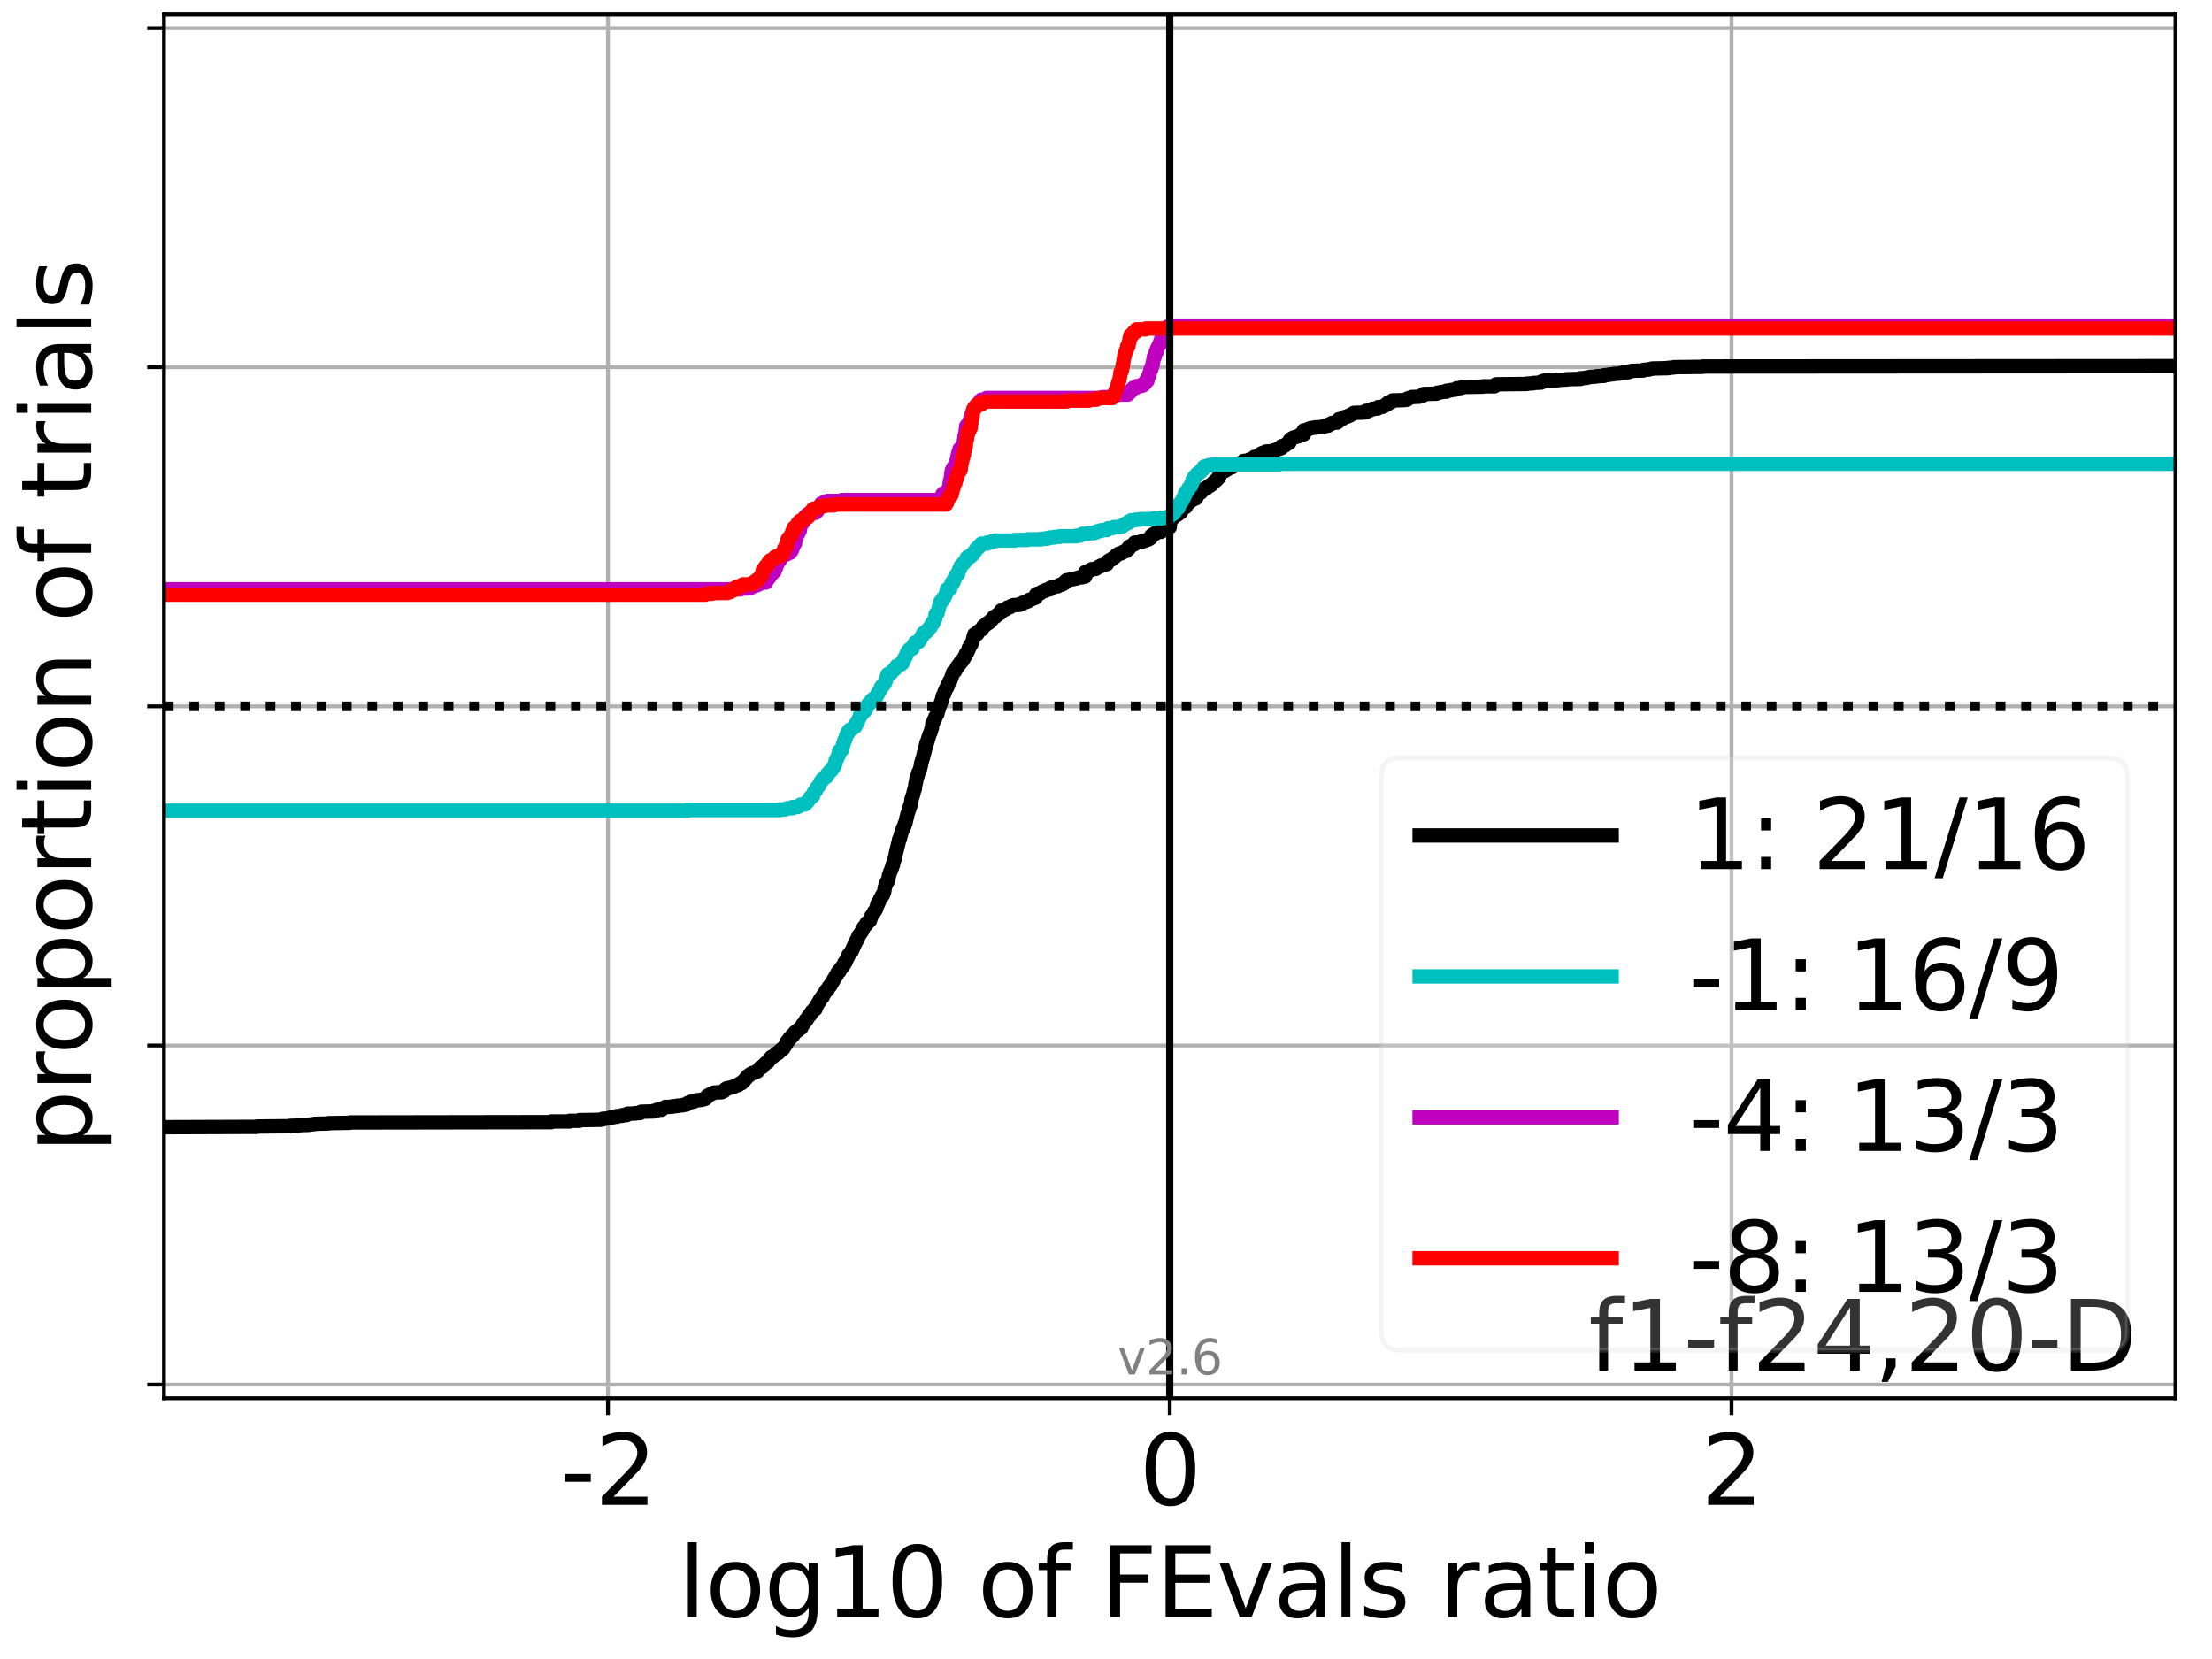 <?xml version="1.0" encoding="utf-8" standalone="no"?>
<!DOCTYPE svg PUBLIC "-//W3C//DTD SVG 1.1//EN"
  "http://www.w3.org/Graphics/SVG/1.1/DTD/svg11.dtd">
<svg height="345.6pt" version="1.1" viewBox="0 0 460.8 345.6" width="460.8pt" xmlns="http://www.w3.org/2000/svg" xmlns:xlink="http://www.w3.org/1999/xlink">
 <defs>
  <style type="text/css">*{stroke-linecap:butt;stroke-linejoin:round;}</style>
 </defs>
 <g id="figure_1">
  <g id="patch_1">
   <path d="M 0 345.6 
L 460.8 345.6 
L 460.8 0 
L 0 0 
z
" style="fill:#ffffff;"/>
  </g>
  <g id="axes_1">
   <g id="patch_2">
    <path d="M 34.16 291.28 
L 453.192 291.28 
L 453.192 3 
L 34.16 3 
z
" style="fill:#ffffff;"/>
   </g>
   <g id="matplotlib.axis_1">
    <g id="xtick_1">
     <g id="line2d_1">
      <path clip-path="url(#p2251f3f643)" d="M 126.644 291.28 
L 126.644 3 
" style="fill:none;stroke:#b0b0b0;stroke-linecap:square;stroke-width:0.8;"/>
     </g>
     <g id="line2d_2">
      <defs>
       <path d="M 0 0 
L 0 3.5 
" id="mf2d404aa91" style="stroke:#000000;stroke-width:0.8;"/>
      </defs>
      <g>
       <use style="stroke:#000000;stroke-width:0.8;" x="126.644" xlink:href="#mf2d404aa91" y="291.28"/>
      </g>
     </g>
     <g id="text_1">
      <!-- -2 -->
      <g transform="translate(116.673 313.477)scale(0.2 -0.2)">
       <defs>
        <path d="M 313 2009 
L 1997 2009 
L 1997 1497 
L 313 1497 
L 313 2009 
z
" id="DejaVuSans-2d" transform="scale(0.016)"/>
        <path d="M 1228 531 
L 3431 531 
L 3431 0 
L 469 0 
L 469 531 
Q 828 903 1448 1529 
Q 2069 2156 2228 2338 
Q 2531 2678 2651 2914 
Q 2772 3150 2772 3378 
Q 2772 3750 2511 3984 
Q 2250 4219 1831 4219 
Q 1534 4219 1204 4116 
Q 875 4013 500 3803 
L 500 4441 
Q 881 4594 1212 4672 
Q 1544 4750 1819 4750 
Q 2544 4750 2975 4387 
Q 3406 4025 3406 3419 
Q 3406 3131 3298 2873 
Q 3191 2616 2906 2266 
Q 2828 2175 2409 1742 
Q 1991 1309 1228 531 
z
" id="DejaVuSans-32" transform="scale(0.016)"/>
       </defs>
       <use xlink:href="#DejaVuSans-2d"/>
       <use x="36.084" xlink:href="#DejaVuSans-32"/>
      </g>
     </g>
    </g>
    <g id="xtick_2">
     <g id="line2d_3">
      <path clip-path="url(#p2251f3f643)" d="M 243.676 291.28 
L 243.676 3 
" style="fill:none;stroke:#b0b0b0;stroke-linecap:square;stroke-width:0.8;"/>
     </g>
     <g id="line2d_4">
      <g>
       <use style="stroke:#000000;stroke-width:0.8;" x="243.676" xlink:href="#mf2d404aa91" y="291.28"/>
      </g>
     </g>
     <g id="text_2">
      <!-- 0 -->
      <g transform="translate(237.314 313.477)scale(0.2 -0.2)">
       <defs>
        <path d="M 2034 4250 
Q 1547 4250 1301 3770 
Q 1056 3291 1056 2328 
Q 1056 1369 1301 889 
Q 1547 409 2034 409 
Q 2525 409 2770 889 
Q 3016 1369 3016 2328 
Q 3016 3291 2770 3770 
Q 2525 4250 2034 4250 
z
M 2034 4750 
Q 2819 4750 3233 4129 
Q 3647 3509 3647 2328 
Q 3647 1150 3233 529 
Q 2819 -91 2034 -91 
Q 1250 -91 836 529 
Q 422 1150 422 2328 
Q 422 3509 836 4129 
Q 1250 4750 2034 4750 
z
" id="DejaVuSans-30" transform="scale(0.016)"/>
       </defs>
       <use xlink:href="#DejaVuSans-30"/>
      </g>
     </g>
    </g>
    <g id="xtick_3">
     <g id="line2d_5">
      <path clip-path="url(#p2251f3f643)" d="M 360.708 291.28 
L 360.708 3 
" style="fill:none;stroke:#b0b0b0;stroke-linecap:square;stroke-width:0.8;"/>
     </g>
     <g id="line2d_6">
      <g>
       <use style="stroke:#000000;stroke-width:0.8;" x="360.708" xlink:href="#mf2d404aa91" y="291.28"/>
      </g>
     </g>
     <g id="text_3">
      <!-- 2 -->
      <g transform="translate(354.346 313.477)scale(0.2 -0.2)">
       <use xlink:href="#DejaVuSans-32"/>
      </g>
     </g>
    </g>
    <g id="text_4">
     <!-- log10 of FEvals ratio -->
     <g transform="translate(141.371 336.833)scale(0.2 -0.2)">
      <defs>
       <path d="M 603 4863 
L 1178 4863 
L 1178 0 
L 603 0 
L 603 4863 
z
" id="DejaVuSans-6c" transform="scale(0.016)"/>
       <path d="M 1959 3097 
Q 1497 3097 1228 2736 
Q 959 2375 959 1747 
Q 959 1119 1226 758 
Q 1494 397 1959 397 
Q 2419 397 2687 759 
Q 2956 1122 2956 1747 
Q 2956 2369 2687 2733 
Q 2419 3097 1959 3097 
z
M 1959 3584 
Q 2709 3584 3137 3096 
Q 3566 2609 3566 1747 
Q 3566 888 3137 398 
Q 2709 -91 1959 -91 
Q 1206 -91 779 398 
Q 353 888 353 1747 
Q 353 2609 779 3096 
Q 1206 3584 1959 3584 
z
" id="DejaVuSans-6f" transform="scale(0.016)"/>
       <path d="M 2906 1791 
Q 2906 2416 2648 2759 
Q 2391 3103 1925 3103 
Q 1463 3103 1205 2759 
Q 947 2416 947 1791 
Q 947 1169 1205 825 
Q 1463 481 1925 481 
Q 2391 481 2648 825 
Q 2906 1169 2906 1791 
z
M 3481 434 
Q 3481 -459 3084 -895 
Q 2688 -1331 1869 -1331 
Q 1566 -1331 1297 -1286 
Q 1028 -1241 775 -1147 
L 775 -588 
Q 1028 -725 1275 -790 
Q 1522 -856 1778 -856 
Q 2344 -856 2625 -561 
Q 2906 -266 2906 331 
L 2906 616 
Q 2728 306 2450 153 
Q 2172 0 1784 0 
Q 1141 0 747 490 
Q 353 981 353 1791 
Q 353 2603 747 3093 
Q 1141 3584 1784 3584 
Q 2172 3584 2450 3431 
Q 2728 3278 2906 2969 
L 2906 3500 
L 3481 3500 
L 3481 434 
z
" id="DejaVuSans-67" transform="scale(0.016)"/>
       <path d="M 794 531 
L 1825 531 
L 1825 4091 
L 703 3866 
L 703 4441 
L 1819 4666 
L 2450 4666 
L 2450 531 
L 3481 531 
L 3481 0 
L 794 0 
L 794 531 
z
" id="DejaVuSans-31" transform="scale(0.016)"/>
       <path id="DejaVuSans-20" transform="scale(0.016)"/>
       <path d="M 2375 4863 
L 2375 4384 
L 1825 4384 
Q 1516 4384 1395 4259 
Q 1275 4134 1275 3809 
L 1275 3500 
L 2222 3500 
L 2222 3053 
L 1275 3053 
L 1275 0 
L 697 0 
L 697 3053 
L 147 3053 
L 147 3500 
L 697 3500 
L 697 3744 
Q 697 4328 969 4595 
Q 1241 4863 1831 4863 
L 2375 4863 
z
" id="DejaVuSans-66" transform="scale(0.016)"/>
       <path d="M 628 4666 
L 3309 4666 
L 3309 4134 
L 1259 4134 
L 1259 2759 
L 3109 2759 
L 3109 2228 
L 1259 2228 
L 1259 0 
L 628 0 
L 628 4666 
z
" id="DejaVuSans-46" transform="scale(0.016)"/>
       <path d="M 628 4666 
L 3578 4666 
L 3578 4134 
L 1259 4134 
L 1259 2753 
L 3481 2753 
L 3481 2222 
L 1259 2222 
L 1259 531 
L 3634 531 
L 3634 0 
L 628 0 
L 628 4666 
z
" id="DejaVuSans-45" transform="scale(0.016)"/>
       <path d="M 191 3500 
L 800 3500 
L 1894 563 
L 2988 3500 
L 3597 3500 
L 2284 0 
L 1503 0 
L 191 3500 
z
" id="DejaVuSans-76" transform="scale(0.016)"/>
       <path d="M 2194 1759 
Q 1497 1759 1228 1600 
Q 959 1441 959 1056 
Q 959 750 1161 570 
Q 1363 391 1709 391 
Q 2188 391 2477 730 
Q 2766 1069 2766 1631 
L 2766 1759 
L 2194 1759 
z
M 3341 1997 
L 3341 0 
L 2766 0 
L 2766 531 
Q 2569 213 2275 61 
Q 1981 -91 1556 -91 
Q 1019 -91 701 211 
Q 384 513 384 1019 
Q 384 1609 779 1909 
Q 1175 2209 1959 2209 
L 2766 2209 
L 2766 2266 
Q 2766 2663 2505 2880 
Q 2244 3097 1772 3097 
Q 1472 3097 1187 3025 
Q 903 2953 641 2809 
L 641 3341 
Q 956 3463 1253 3523 
Q 1550 3584 1831 3584 
Q 2591 3584 2966 3190 
Q 3341 2797 3341 1997 
z
" id="DejaVuSans-61" transform="scale(0.016)"/>
       <path d="M 2834 3397 
L 2834 2853 
Q 2591 2978 2328 3040 
Q 2066 3103 1784 3103 
Q 1356 3103 1142 2972 
Q 928 2841 928 2578 
Q 928 2378 1081 2264 
Q 1234 2150 1697 2047 
L 1894 2003 
Q 2506 1872 2764 1633 
Q 3022 1394 3022 966 
Q 3022 478 2636 193 
Q 2250 -91 1575 -91 
Q 1294 -91 989 -36 
Q 684 19 347 128 
L 347 722 
Q 666 556 975 473 
Q 1284 391 1588 391 
Q 1994 391 2212 530 
Q 2431 669 2431 922 
Q 2431 1156 2273 1281 
Q 2116 1406 1581 1522 
L 1381 1569 
Q 847 1681 609 1914 
Q 372 2147 372 2553 
Q 372 3047 722 3315 
Q 1072 3584 1716 3584 
Q 2034 3584 2315 3537 
Q 2597 3491 2834 3397 
z
" id="DejaVuSans-73" transform="scale(0.016)"/>
       <path d="M 2631 2963 
Q 2534 3019 2420 3045 
Q 2306 3072 2169 3072 
Q 1681 3072 1420 2755 
Q 1159 2438 1159 1844 
L 1159 0 
L 581 0 
L 581 3500 
L 1159 3500 
L 1159 2956 
Q 1341 3275 1631 3429 
Q 1922 3584 2338 3584 
Q 2397 3584 2469 3576 
Q 2541 3569 2628 3553 
L 2631 2963 
z
" id="DejaVuSans-72" transform="scale(0.016)"/>
       <path d="M 1172 4494 
L 1172 3500 
L 2356 3500 
L 2356 3053 
L 1172 3053 
L 1172 1153 
Q 1172 725 1289 603 
Q 1406 481 1766 481 
L 2356 481 
L 2356 0 
L 1766 0 
Q 1100 0 847 248 
Q 594 497 594 1153 
L 594 3053 
L 172 3053 
L 172 3500 
L 594 3500 
L 594 4494 
L 1172 4494 
z
" id="DejaVuSans-74" transform="scale(0.016)"/>
       <path d="M 603 3500 
L 1178 3500 
L 1178 0 
L 603 0 
L 603 3500 
z
M 603 4863 
L 1178 4863 
L 1178 4134 
L 603 4134 
L 603 4863 
z
" id="DejaVuSans-69" transform="scale(0.016)"/>
      </defs>
      <use xlink:href="#DejaVuSans-6c"/>
      <use x="27.783" xlink:href="#DejaVuSans-6f"/>
      <use x="88.965" xlink:href="#DejaVuSans-67"/>
      <use x="152.441" xlink:href="#DejaVuSans-31"/>
      <use x="216.064" xlink:href="#DejaVuSans-30"/>
      <use x="279.688" xlink:href="#DejaVuSans-20"/>
      <use x="311.475" xlink:href="#DejaVuSans-6f"/>
      <use x="372.656" xlink:href="#DejaVuSans-66"/>
      <use x="407.861" xlink:href="#DejaVuSans-20"/>
      <use x="439.648" xlink:href="#DejaVuSans-46"/>
      <use x="497.168" xlink:href="#DejaVuSans-45"/>
      <use x="560.352" xlink:href="#DejaVuSans-76"/>
      <use x="619.531" xlink:href="#DejaVuSans-61"/>
      <use x="680.811" xlink:href="#DejaVuSans-6c"/>
      <use x="708.594" xlink:href="#DejaVuSans-73"/>
      <use x="760.693" xlink:href="#DejaVuSans-20"/>
      <use x="792.48" xlink:href="#DejaVuSans-72"/>
      <use x="833.594" xlink:href="#DejaVuSans-61"/>
      <use x="894.873" xlink:href="#DejaVuSans-74"/>
      <use x="934.082" xlink:href="#DejaVuSans-69"/>
      <use x="961.865" xlink:href="#DejaVuSans-6f"/>
     </g>
    </g>
   </g>
   <g id="matplotlib.axis_2">
    <g id="ytick_1">
     <g id="line2d_7">
      <path clip-path="url(#p2251f3f643)" d="M 34.16 288.454 
L 453.192 288.454 
" style="fill:none;stroke:#b0b0b0;stroke-linecap:square;stroke-width:0.8;"/>
     </g>
     <g id="line2d_8">
      <defs>
       <path d="M 0 0 
L -3.5 0 
" id="m2b687b1133" style="stroke:#000000;stroke-width:0.8;"/>
      </defs>
      <g>
       <use style="stroke:#000000;stroke-width:0.8;" x="34.16" xlink:href="#m2b687b1133" y="288.454"/>
      </g>
     </g>
    </g>
    <g id="ytick_2">
     <g id="line2d_9">
      <path clip-path="url(#p2251f3f643)" d="M 34.16 217.797 
L 453.192 217.797 
" style="fill:none;stroke:#b0b0b0;stroke-linecap:square;stroke-width:0.8;"/>
     </g>
     <g id="line2d_10">
      <g>
       <use style="stroke:#000000;stroke-width:0.8;" x="34.16" xlink:href="#m2b687b1133" y="217.797"/>
      </g>
     </g>
    </g>
    <g id="ytick_3">
     <g id="line2d_11">
      <path clip-path="url(#p2251f3f643)" d="M 34.16 147.14 
L 453.192 147.14 
" style="fill:none;stroke:#b0b0b0;stroke-linecap:square;stroke-width:0.8;"/>
     </g>
     <g id="line2d_12">
      <g>
       <use style="stroke:#000000;stroke-width:0.8;" x="34.16" xlink:href="#m2b687b1133" y="147.14"/>
      </g>
     </g>
    </g>
    <g id="ytick_4">
     <g id="line2d_13">
      <path clip-path="url(#p2251f3f643)" d="M 34.16 76.483 
L 453.192 76.483 
" style="fill:none;stroke:#b0b0b0;stroke-linecap:square;stroke-width:0.8;"/>
     </g>
     <g id="line2d_14">
      <g>
       <use style="stroke:#000000;stroke-width:0.8;" x="34.16" xlink:href="#m2b687b1133" y="76.483"/>
      </g>
     </g>
    </g>
    <g id="ytick_5">
     <g id="line2d_15">
      <path clip-path="url(#p2251f3f643)" d="M 34.16 5.826 
L 453.192 5.826 
" style="fill:none;stroke:#b0b0b0;stroke-linecap:square;stroke-width:0.8;"/>
     </g>
     <g id="line2d_16">
      <g>
       <use style="stroke:#000000;stroke-width:0.8;" x="34.16" xlink:href="#m2b687b1133" y="5.826"/>
      </g>
     </g>
    </g>
    <g id="text_5">
     <!-- proportion of trials -->
     <g transform="translate(19.001 240.146)rotate(-90)scale(0.2 -0.2)">
      <defs>
       <path d="M 1159 525 
L 1159 -1331 
L 581 -1331 
L 581 3500 
L 1159 3500 
L 1159 2969 
Q 1341 3281 1617 3432 
Q 1894 3584 2278 3584 
Q 2916 3584 3314 3078 
Q 3713 2572 3713 1747 
Q 3713 922 3314 415 
Q 2916 -91 2278 -91 
Q 1894 -91 1617 61 
Q 1341 213 1159 525 
z
M 3116 1747 
Q 3116 2381 2855 2742 
Q 2594 3103 2138 3103 
Q 1681 3103 1420 2742 
Q 1159 2381 1159 1747 
Q 1159 1113 1420 752 
Q 1681 391 2138 391 
Q 2594 391 2855 752 
Q 3116 1113 3116 1747 
z
" id="DejaVuSans-70" transform="scale(0.016)"/>
       <path d="M 3513 2113 
L 3513 0 
L 2938 0 
L 2938 2094 
Q 2938 2591 2744 2837 
Q 2550 3084 2163 3084 
Q 1697 3084 1428 2787 
Q 1159 2491 1159 1978 
L 1159 0 
L 581 0 
L 581 3500 
L 1159 3500 
L 1159 2956 
Q 1366 3272 1645 3428 
Q 1925 3584 2291 3584 
Q 2894 3584 3203 3211 
Q 3513 2838 3513 2113 
z
" id="DejaVuSans-6e" transform="scale(0.016)"/>
      </defs>
      <use xlink:href="#DejaVuSans-70"/>
      <use x="63.477" xlink:href="#DejaVuSans-72"/>
      <use x="102.34" xlink:href="#DejaVuSans-6f"/>
      <use x="163.521" xlink:href="#DejaVuSans-70"/>
      <use x="226.998" xlink:href="#DejaVuSans-6f"/>
      <use x="288.18" xlink:href="#DejaVuSans-72"/>
      <use x="329.293" xlink:href="#DejaVuSans-74"/>
      <use x="368.502" xlink:href="#DejaVuSans-69"/>
      <use x="396.285" xlink:href="#DejaVuSans-6f"/>
      <use x="457.467" xlink:href="#DejaVuSans-6e"/>
      <use x="520.846" xlink:href="#DejaVuSans-20"/>
      <use x="552.633" xlink:href="#DejaVuSans-6f"/>
      <use x="613.814" xlink:href="#DejaVuSans-66"/>
      <use x="649.02" xlink:href="#DejaVuSans-20"/>
      <use x="680.807" xlink:href="#DejaVuSans-74"/>
      <use x="720.016" xlink:href="#DejaVuSans-72"/>
      <use x="761.129" xlink:href="#DejaVuSans-69"/>
      <use x="788.912" xlink:href="#DejaVuSans-61"/>
      <use x="850.191" xlink:href="#DejaVuSans-6c"/>
      <use x="877.975" xlink:href="#DejaVuSans-73"/>
     </g>
    </g>
   </g>
   <g id="line2d_17">
    <path clip-path="url(#p2251f3f643)" d="M 34.16 234.813 
L 53.488 234.743 
L 53.488 234.673 
L 60.37 234.603 
L 60.37 234.533 
L 62.275 234.463 
L 62.275 234.393 
L 64.466 234.323 
L 64.466 234.253 
L 65.498 234.183 
L 65.498 234.113 
L 68.357 234.043 
L 68.357 233.973 
L 72.832 233.903 
L 72.832 233.833 
L 114.834 233.763 
L 114.834 233.623 
L 118.672 233.623 
L 118.672 233.553 
L 118.672 233.483 
L 120.693 233.483 
L 120.693 233.413 
L 120.693 233.343 
L 125.168 233.273 
L 125.168 233.203 
L 125.553 233.203 
L 125.553 233.133 
L 125.553 233.063 
L 126.731 232.993 
L 126.731 232.923 
L 127.297 232.923 
L 127.297 232.853 
L 127.297 232.783 
L 127.458 232.783 
L 127.458 232.713 
L 127.458 232.643 
L 128.488 232.643 
L 128.488 232.572 
L 128.488 232.502 
L 129.649 232.432 
L 129.649 232.292 
L 130.545 232.292 
L 130.545 232.222 
L 130.545 232.152 
L 130.682 232.152 
L 130.682 232.082 
L 130.682 232.012 
L 132.449 231.942 
L 132.449 231.872 
L 133.337 231.872 
L 133.337 231.802 
L 133.337 231.732 
L 133.541 231.732 
L 133.541 231.662 
L 133.541 231.592 
L 136.231 231.522 
L 136.287 231.382 
L 136.921 231.312 
L 136.942 231.172 
L 137.833 231.172 
L 137.833 231.102 
L 137.833 231.032 
L 138.016 231.032 
L 138.016 230.962 
L 138.016 230.892 
L 138.308 230.822 
L 138.308 230.752 
L 138.533 230.682 
L 138.533 230.612 
L 140.096 230.542 
L 140.096 230.472 
L 141.097 230.402 
L 141.097 230.332 
L 142.167 230.262 
L 142.167 230.192 
L 142.967 230.122 
L 143.067 229.981 
L 143.168 229.911 
L 143.269 229.771 
L 143.756 229.701 
L 143.771 229.561 
L 144.534 229.491 
L 144.534 229.351 
L 145.073 229.281 
L 145.073 229.211 
L 146.103 229.141 
L 146.103 229.071 
L 146.69 229.001 
L 146.69 228.931 
L 147.015 228.861 
L 147.033 228.721 
L 147.239 228.651 
L 147.316 228.301 
L 147.593 228.231 
L 147.696 228.091 
L 147.963 228.021 
L 147.963 227.951 
L 148.297 227.881 
L 148.351 227.741 
L 148.695 227.671 
L 148.695 227.601 
L 150.369 227.531 
L 150.379 227.391 
L 150.825 227.32 
L 150.825 227.25 
L 150.978 227.18 
L 151.002 227.04 
L 151.127 226.97 
L 151.156 226.83 
L 151.409 226.76 
L 151.409 226.69 
L 152.138 226.62 
L 152.138 226.55 
L 152.627 226.48 
L 152.627 226.41 
L 153.018 226.34 
L 153.018 226.27 
L 153.274 226.2 
L 153.274 226.13 
L 153.784 226.06 
L 153.811 225.92 
L 154.086 225.85 
L 154.099 225.71 
L 154.534 225.64 
L 154.631 225.36 
L 154.873 225.29 
L 154.977 225.15 
L 155.07 225.08 
L 155.14 224.87 
L 155.254 224.8 
L 155.254 224.729 
L 155.456 224.659 
L 155.554 224.379 
L 155.685 224.309 
L 155.794 224.099 
L 156.138 224.029 
L 156.222 223.819 
L 156.443 223.749 
L 156.443 223.679 
L 156.677 223.609 
L 156.677 223.539 
L 157.136 223.469 
L 157.136 223.399 
L 157.54 223.329 
L 157.54 223.259 
L 157.787 223.189 
L 157.87 222.979 
L 157.986 222.909 
L 158.061 222.769 
L 158.237 222.699 
L 158.34 222.489 
L 158.39 222.419 
L 158.39 222.349 
L 158.821 222.279 
L 158.86 222.068 
L 159.03 221.998 
L 159.133 221.858 
L 159.235 221.788 
L 159.316 221.648 
L 159.474 221.578 
L 159.523 221.438 
L 159.736 221.368 
L 159.736 221.298 
L 160 221.228 
L 160.107 220.878 
L 160.207 220.808 
L 160.207 220.738 
L 160.417 220.668 
L 160.511 220.388 
L 160.683 220.318 
L 160.69 220.178 
L 161.086 220.108 
L 161.196 219.898 
L 161.405 219.828 
L 161.405 219.758 
L 161.606 219.688 
L 161.693 219.478 
L 162.102 219.407 
L 162.169 219.127 
L 162.445 219.057 
L 162.521 218.847 
L 162.629 218.777 
L 162.629 218.707 
L 162.966 218.637 
L 163.06 218.497 
L 163.206 218.427 
L 163.211 218.217 
L 163.37 218.147 
L 163.463 217.937 
L 163.553 217.867 
L 163.617 217.657 
L 163.749 217.587 
L 163.815 217.167 
L 163.993 217.097 
L 164.005 216.887 
L 164.255 216.816 
L 164.359 216.466 
L 164.455 216.396 
L 164.484 216.256 
L 164.752 216.186 
L 164.752 216.116 
L 164.909 216.046 
L 164.936 215.766 
L 165.247 215.696 
L 165.259 215.486 
L 165.381 215.416 
L 165.47 215.206 
L 165.549 215.136 
L 165.645 214.996 
L 165.898 214.926 
L 166.001 214.716 
L 166.286 214.646 
L 166.364 214.436 
L 166.589 214.366 
L 166.671 214.226 
L 166.914 214.155 
L 167.022 213.735 
L 167.138 213.665 
L 167.229 213.385 
L 167.386 213.315 
L 167.417 213.175 
L 167.561 213.105 
L 167.646 212.895 
L 167.75 212.825 
L 167.843 212.475 
L 168.089 212.405 
L 168.188 212.195 
L 168.242 212.125 
L 168.348 211.775 
L 168.47 211.705 
L 168.505 211.564 
L 168.756 211.494 
L 168.804 211.214 
L 168.985 211.144 
L 169.055 210.864 
L 169.122 210.794 
L 169.122 210.724 
L 169.295 210.654 
L 169.349 210.514 
L 169.483 210.444 
L 169.524 210.304 
L 169.864 210.234 
L 169.879 210.024 
L 169.995 209.954 
L 170.049 209.534 
L 170.179 209.464 
L 170.278 209.254 
L 170.319 209.184 
L 170.403 208.974 
L 170.526 208.903 
L 170.62 208.623 
L 170.76 208.553 
L 170.804 208.273 
L 170.898 208.203 
L 170.974 207.993 
L 171.109 207.923 
L 171.154 207.783 
L 171.365 207.713 
L 171.476 207.433 
L 171.511 207.363 
L 171.548 207.153 
L 171.688 207.083 
L 171.79 206.873 
L 171.859 206.803 
L 171.907 206.663 
L 171.981 206.593 
L 172.049 206.453 
L 172.095 206.383 
L 172.095 206.312 
L 172.395 206.242 
L 172.504 205.892 
L 172.53 205.822 
L 172.585 205.682 
L 172.665 205.612 
L 172.665 205.542 
L 172.896 205.472 
L 172.986 205.122 
L 173.085 205.052 
L 173.085 204.982 
L 173.216 204.982 
L 173.216 204.912 
L 173.282 204.632 
L 173.42 204.562 
L 173.531 204.352 
L 173.621 204.282 
L 173.726 203.932 
L 173.848 203.862 
L 173.93 203.651 
L 174.006 203.581 
L 174.069 203.301 
L 174.255 203.231 
L 174.342 203.021 
L 174.393 202.951 
L 174.438 202.671 
L 174.554 202.601 
L 174.575 202.461 
L 174.856 202.391 
L 174.964 202.111 
L 175.021 202.041 
L 175.026 201.901 
L 175.185 201.831 
L 175.256 201.621 
L 175.366 201.551 
L 175.394 201.411 
L 175.586 201.341 
L 175.663 201.131 
L 175.751 201.06 
L 175.858 200.71 
L 175.889 200.64 
L 175.889 200.57 
L 176.125 200.5 
L 176.215 200.08 
L 176.313 200.01 
L 176.413 199.8 
L 176.456 199.73 
L 176.512 199.52 
L 176.576 199.45 
L 176.629 199.31 
L 176.703 199.24 
L 176.735 198.96 
L 176.853 198.89 
L 176.948 198.68 
L 177.075 198.61 
L 177.143 198.47 
L 177.206 198.399 
L 177.277 198.259 
L 177.423 198.189 
L 177.533 197.909 
L 177.583 197.839 
L 177.659 197.489 
L 177.763 197.419 
L 177.87 197.069 
L 177.94 196.999 
L 178.031 196.649 
L 178.146 196.579 
L 178.249 196.229 
L 178.292 196.159 
L 178.345 196.019 
L 178.492 195.949 
L 178.601 195.528 
L 178.743 195.458 
L 178.82 194.968 
L 178.952 194.898 
L 179.01 194.758 
L 179.11 194.688 
L 179.196 194.478 
L 179.299 194.408 
L 179.409 194.128 
L 179.538 194.058 
L 179.575 193.778 
L 179.734 193.708 
L 179.824 193.428 
L 179.853 193.358 
L 179.881 193.218 
L 179.996 193.147 
L 180.095 193.007 
L 180.15 192.937 
L 180.215 192.797 
L 180.381 192.727 
L 180.46 192.517 
L 180.543 192.447 
L 180.562 192.237 
L 180.843 192.167 
L 180.93 191.957 
L 181.049 191.887 
L 181.049 191.817 
L 181.246 191.747 
L 181.356 191.257 
L 181.434 191.187 
L 181.493 190.907 
L 181.568 190.837 
L 181.67 190.627 
L 181.729 190.557 
L 181.826 190.416 
L 181.909 190.346 
L 182.012 190.206 
L 182.041 190.136 
L 182.084 189.926 
L 182.22 189.856 
L 182.327 189.646 
L 182.405 189.576 
L 182.508 189.296 
L 182.571 189.226 
L 182.647 188.806 
L 182.712 188.736 
L 182.794 188.316 
L 182.951 188.246 
L 183.04 187.895 
L 183.123 187.825 
L 183.222 187.545 
L 183.269 187.475 
L 183.369 187.195 
L 183.489 187.125 
L 183.591 186.915 
L 183.662 186.845 
L 183.722 186.565 
L 183.917 186.495 
L 183.98 186.145 
L 184.097 186.075 
L 184.199 185.725 
L 184.218 185.655 
L 184.302 184.954 
L 184.352 184.884 
L 184.463 184.394 
L 184.539 184.324 
L 184.649 183.904 
L 184.756 183.834 
L 184.816 183.624 
L 184.953 183.554 
L 185.03 183.204 
L 185.077 183.134 
L 185.16 182.433 
L 185.218 182.363 
L 185.328 182.013 
L 185.349 181.943 
L 185.443 181.593 
L 185.502 181.523 
L 185.583 181.313 
L 185.644 181.243 
L 185.749 180.823 
L 185.821 180.753 
L 185.916 180.263 
L 186.026 180.193 
L 186.116 179.632 
L 186.159 179.562 
L 186.246 179.212 
L 186.306 179.142 
L 186.404 178.862 
L 186.436 178.792 
L 186.545 178.232 
L 186.557 178.162 
L 186.643 177.672 
L 186.682 177.602 
L 186.763 177.111 
L 186.824 177.041 
L 186.9 176.551 
L 186.968 176.481 
L 187.061 175.921 
L 187.124 175.851 
L 187.226 175.291 
L 187.25 175.221 
L 187.301 174.871 
L 187.441 174.801 
L 187.537 174.31 
L 187.582 174.24 
L 187.686 173.75 
L 187.741 173.68 
L 187.822 173.26 
L 187.91 173.19 
L 187.997 172.91 
L 188.044 172.84 
L 188.073 172.56 
L 188.21 172.49 
L 188.28 172.21 
L 188.377 172.14 
L 188.46 171.649 
L 188.598 171.579 
L 188.703 171.019 
L 188.745 170.949 
L 188.847 170.319 
L 188.923 170.249 
L 189.026 169.619 
L 189.074 169.549 
L 189.173 169.198 
L 189.213 169.128 
L 189.318 168.778 
L 189.363 168.708 
L 189.467 168.358 
L 189.494 168.288 
L 189.55 167.938 
L 189.641 167.868 
L 189.751 167.378 
L 189.778 167.308 
L 189.885 166.467 
L 189.932 166.397 
L 190.039 165.977 
L 190.107 165.907 
L 190.216 165.487 
L 190.259 165.417 
L 190.361 164.857 
L 190.399 164.787 
L 190.485 164.437 
L 190.56 164.367 
L 190.67 163.526 
L 190.679 163.526 
L 190.679 163.456 
L 190.771 163.036 
L 190.816 162.966 
L 190.906 162.266 
L 190.976 162.196 
L 191.026 161.846 
L 191.116 161.776 
L 191.223 161.285 
L 191.23 161.215 
L 191.312 160.935 
L 191.407 160.865 
L 191.513 160.655 
L 191.55 160.585 
L 191.652 160.165 
L 191.685 160.095 
L 191.788 159.675 
L 191.811 159.605 
L 191.912 158.904 
L 191.989 158.834 
L 192.095 158.344 
L 192.117 158.274 
L 192.205 157.924 
L 192.27 157.854 
L 192.379 157.294 
L 192.422 157.224 
L 192.494 156.804 
L 192.565 156.734 
L 192.664 156.313 
L 192.69 156.243 
L 192.764 155.753 
L 192.849 155.683 
L 192.959 154.913 
L 192.986 154.843 
L 193.025 154.703 
L 193.163 154.633 
L 193.273 154.213 
L 193.279 154.143 
L 193.388 153.723 
L 193.442 153.652 
L 193.536 153.302 
L 193.565 153.232 
L 193.664 152.882 
L 193.706 152.812 
L 193.794 152.672 
L 193.841 152.602 
L 193.946 152.182 
L 193.975 152.112 
L 194.055 151.762 
L 194.131 151.692 
L 194.224 150.711 
L 194.336 150.641 
L 194.425 150.361 
L 194.501 150.291 
L 194.575 149.941 
L 194.747 149.871 
L 194.828 149.381 
L 194.93 149.311 
L 194.98 149.101 
L 195.088 149.031 
L 195.174 148.821 
L 195.266 148.751 
L 195.349 148.12 
L 195.452 148.05 
L 195.54 147.63 
L 195.61 147.56 
L 195.67 147.28 
L 195.733 147.21 
L 195.827 146.79 
L 195.907 146.72 
L 196.015 146.3 
L 196.061 146.23 
L 196.143 146.02 
L 196.203 145.95 
L 196.298 145.389 
L 196.314 145.319 
L 196.397 144.969 
L 196.479 144.899 
L 196.559 144.689 
L 196.672 144.619 
L 196.768 144.129 
L 196.859 144.059 
L 196.969 143.639 
L 197.071 143.569 
L 197.112 143.359 
L 197.264 143.289 
L 197.349 143.008 
L 197.431 142.938 
L 197.502 142.518 
L 197.582 142.448 
L 197.652 142.238 
L 197.723 142.168 
L 197.802 141.888 
L 197.98 141.818 
L 198.084 141.468 
L 198.125 141.398 
L 198.2 141.048 
L 198.275 140.978 
L 198.382 140.628 
L 198.396 140.557 
L 198.485 140.207 
L 198.592 140.137 
L 198.63 139.927 
L 198.928 139.857 
L 199.031 139.647 
L 199.094 139.577 
L 199.189 139.297 
L 199.287 139.227 
L 199.364 138.947 
L 199.523 138.877 
L 199.6 138.597 
L 199.708 138.527 
L 199.772 138.387 
L 199.969 138.317 
L 200.064 137.967 
L 200.191 137.896 
L 200.191 137.826 
L 200.425 137.756 
L 200.493 137.546 
L 200.603 137.476 
L 200.658 137.266 
L 200.781 137.196 
L 200.87 136.916 
L 200.974 136.846 
L 201.067 136.566 
L 201.125 136.496 
L 201.229 136.146 
L 201.424 136.076 
L 201.528 135.796 
L 201.586 135.726 
L 201.668 135.446 
L 201.734 135.376 
L 201.823 134.955 
L 201.968 134.885 
L 202.057 134.605 
L 202.141 134.535 
L 202.231 134.255 
L 202.351 134.185 
L 202.459 133.905 
L 202.542 133.835 
L 202.634 133.415 
L 202.663 133.345 
L 202.747 132.925 
L 202.775 132.925 
L 202.775 132.855 
L 202.845 132.504 
L 202.92 132.434 
L 202.974 132.154 
L 203.577 132.084 
L 203.676 131.734 
L 203.739 131.664 
L 203.81 131.524 
L 204.032 131.454 
L 204.142 131.314 
L 204.262 131.244 
L 204.262 131.174 
L 204.557 131.104 
L 204.575 130.964 
L 204.679 130.894 
L 204.777 130.684 
L 204.808 130.614 
L 204.829 130.474 
L 205.007 130.404 
L 205.007 130.334 
L 205.282 130.264 
L 205.385 130.054 
L 205.512 129.983 
L 205.512 129.913 
L 205.859 129.843 
L 205.923 129.633 
L 206.252 129.563 
L 206.334 129.283 
L 206.553 129.213 
L 206.66 129.003 
L 206.765 128.933 
L 206.838 128.723 
L 206.949 128.653 
L 207.02 128.513 
L 207.423 128.443 
L 207.454 128.303 
L 207.609 128.233 
L 207.609 128.163 
L 207.834 128.093 
L 207.916 127.953 
L 208.053 127.883 
L 208.053 127.813 
L 208.393 127.743 
L 208.484 127.322 
L 208.56 127.252 
L 208.56 127.182 
L 209.099 127.112 
L 209.099 127.042 
L 209.477 126.972 
L 209.477 126.902 
L 209.646 126.832 
L 209.733 126.692 
L 209.894 126.622 
L 209.894 126.552 
L 210.417 126.482 
L 210.417 126.412 
L 210.615 126.342 
L 210.708 126.202 
L 211.067 126.132 
L 211.067 126.062 
L 212.471 125.992 
L 212.526 125.782 
L 213.079 125.712 
L 213.171 125.502 
L 213.696 125.432 
L 213.709 125.292 
L 214.117 125.292 
L 214.117 125.222 
L 214.174 125.082 
L 214.416 125.012 
L 214.416 124.942 
L 214.858 124.872 
L 214.858 124.802 
L 215.204 124.731 
L 215.204 124.661 
L 215.508 124.591 
L 215.508 124.521 
L 215.757 124.521 
L 215.757 124.451 
L 215.858 123.821 
L 216.09 123.751 
L 216.09 123.681 
L 216.714 123.611 
L 216.798 123.471 
L 216.917 123.401 
L 216.917 123.331 
L 217.192 123.261 
L 217.192 123.191 
L 217.664 123.121 
L 217.664 123.051 
L 217.811 122.981 
L 217.811 122.911 
L 218.383 122.841 
L 218.383 122.771 
L 218.75 122.771 
L 218.75 122.701 
L 218.75 122.491 
L 219.114 122.421 
L 219.114 122.351 
L 219.685 122.281 
L 219.685 122.211 
L 220.352 122.14 
L 220.448 122 
L 220.671 121.93 
L 220.671 121.86 
L 221.23 121.79 
L 221.266 121.65 
L 221.617 121.58 
L 221.694 121.3 
L 221.927 121.23 
L 221.927 121.16 
L 222.143 121.16 
L 222.143 121.09 
L 222.143 120.88 
L 222.867 120.81 
L 222.867 120.74 
L 223.541 120.67 
L 223.541 120.6 
L 224.183 120.53 
L 224.183 120.46 
L 224.607 120.39 
L 224.607 120.32 
L 225.458 120.25 
L 225.458 120.18 
L 226.061 120.11 
L 226.061 119.199 
L 226.658 119.129 
L 226.704 118.989 
L 226.834 118.919 
L 226.834 118.849 
L 227.298 118.779 
L 227.395 118.569 
L 228.317 118.499 
L 228.379 118.359 
L 228.633 118.289 
L 228.732 118.149 
L 228.992 118.079 
L 228.992 118.009 
L 229.354 117.939 
L 229.381 117.799 
L 229.97 117.729 
L 230.041 117.589 
L 230.589 117.519 
L 230.694 117.029 
L 230.81 116.959 
L 230.91 116.818 
L 231.152 116.748 
L 231.152 116.678 
L 231.528 116.608 
L 231.528 116.538 
L 231.732 116.468 
L 231.732 116.328 
L 231.991 116.258 
L 232.06 116.118 
L 232.247 116.048 
L 232.304 115.908 
L 232.413 115.838 
L 232.486 115.698 
L 232.74 115.628 
L 232.831 115.488 
L 233.031 115.418 
L 233.031 115.348 
L 233.554 115.278 
L 233.554 115.208 
L 233.823 115.138 
L 233.895 114.998 
L 234.193 114.928 
L 234.193 114.858 
L 234.641 114.788 
L 234.641 114.718 
L 234.777 114.648 
L 234.815 114.438 
L 235.121 114.368 
L 235.125 114.017 
L 235.329 113.947 
L 235.36 113.807 
L 235.661 113.737 
L 235.765 113.597 
L 236.035 113.527 
L 236.035 113.457 
L 236.36 113.387 
L 236.365 113.037 
L 237.591 112.967 
L 237.648 112.827 
L 238.005 112.827 
L 238.005 112.757 
L 238.005 112.687 
L 238.63 112.617 
L 238.63 112.547 
L 239.02 112.477 
L 239.02 112.407 
L 239.328 112.337 
L 239.328 112.267 
L 239.544 112.197 
L 239.559 112.057 
L 239.759 112.057 
L 239.759 111.987 
L 239.848 111.566 
L 240.189 111.496 
L 240.221 111.286 
L 240.649 111.216 
L 240.722 111.006 
L 241.127 110.936 
L 241.127 110.866 
L 241.817 110.796 
L 241.817 110.726 
L 241.935 110.656 
L 241.935 110.586 
L 242.395 110.516 
L 242.464 110.376 
L 242.804 110.306 
L 242.804 110.236 
L 243.282 110.166 
L 243.322 110.026 
L 243.429 109.956 
L 243.463 109.816 
L 243.676 109.816 
L 243.676 109.746 
L 243.781 108.555 
L 243.853 108.485 
L 243.924 108.345 
L 244.001 108.275 
L 244.059 108.135 
L 244.262 108.065 
L 244.304 107.855 
L 244.405 107.785 
L 244.429 107.645 
L 244.681 107.575 
L 244.681 107.505 
L 244.942 107.435 
L 245.001 107.295 
L 245.318 107.225 
L 245.318 107.155 
L 245.473 107.085 
L 245.509 106.945 
L 245.679 106.875 
L 245.679 106.805 
L 245.991 106.735 
L 246.098 106.314 
L 246.21 106.244 
L 246.289 106.034 
L 246.487 105.964 
L 246.487 105.894 
L 246.627 105.824 
L 246.706 105.684 
L 247.019 105.614 
L 247.069 105.194 
L 247.195 105.124 
L 247.271 104.914 
L 247.55 104.844 
L 247.578 104.704 
L 247.791 104.634 
L 247.882 104.494 
L 247.976 104.424 
L 247.976 104.354 
L 248.222 104.284 
L 248.309 104.074 
L 248.674 104.004 
L 248.674 103.934 
L 249.066 103.864 
L 249.163 103.723 
L 249.241 103.653 
L 249.347 103.303 
L 249.385 103.233 
L 249.482 103.023 
L 249.68 102.953 
L 249.68 102.883 
L 249.829 102.813 
L 249.908 102.673 
L 250.182 102.603 
L 250.22 102.393 
L 250.439 102.323 
L 250.543 102.113 
L 250.594 102.043 
L 250.594 101.973 
L 250.998 101.903 
L 251.005 101.763 
L 251.353 101.693 
L 251.353 101.623 
L 251.523 101.553 
L 251.571 101.413 
L 251.769 101.343 
L 251.876 101.203 
L 252.159 101.133 
L 252.18 100.992 
L 252.469 100.922 
L 252.55 100.782 
L 252.677 100.712 
L 252.769 100.502 
L 252.911 100.432 
L 252.973 100.292 
L 253.214 100.222 
L 253.319 100.082 
L 253.451 100.012 
L 253.539 99.732 
L 253.709 99.662 
L 253.774 99.522 
L 253.98 99.452 
L 254.052 98.752 
L 254.127 98.682 
L 254.136 98.542 
L 254.43 98.471 
L 254.518 98.331 
L 254.785 98.261 
L 254.785 98.191 
L 255.162 98.121 
L 255.162 97.981 
L 255.475 97.911 
L 255.475 97.841 
L 255.62 97.841 
L 255.62 97.771 
L 255.62 97.701 
L 255.932 97.631 
L 256.002 97.491 
L 256.41 97.421 
L 256.41 97.351 
L 256.658 97.351 
L 256.658 97.281 
L 256.668 96.861 
L 257.543 96.791 
L 257.543 96.721 
L 258.585 96.651 
L 258.585 96.581 
L 258.766 96.511 
L 258.789 96.301 
L 258.967 96.231 
L 259.04 96.021 
L 259.924 95.951 
L 259.924 95.881 
L 260.201 95.81 
L 260.201 95.74 
L 261.291 95.74 
L 261.291 95.67 
L 261.291 95.18 
L 261.963 95.11 
L 261.963 95.04 
L 262.22 94.97 
L 262.22 94.9 
L 262.507 94.83 
L 262.568 94.55 
L 262.833 94.48 
L 262.833 94.41 
L 263.22 94.34 
L 263.22 94.27 
L 263.658 94.2 
L 263.713 94.06 
L 265.086 93.99 
L 265.192 93.85 
L 265.853 93.78 
L 265.853 93.71 
L 266.076 93.64 
L 266.139 93.5 
L 266.796 93.43 
L 266.796 93.36 
L 266.962 93.36 
L 266.962 93.29 
L 266.962 92.939 
L 267.513 92.869 
L 267.513 92.799 
L 267.733 92.799 
L 267.733 92.729 
L 267.733 92.659 
L 267.984 92.589 
L 267.984 92.519 
L 268.202 92.449 
L 268.202 92.379 
L 268.473 92.309 
L 268.473 92.239 
L 268.602 92.239 
L 268.602 92.169 
L 268.677 91.679 
L 268.8 91.609 
L 268.881 91.469 
L 269.097 91.399 
L 269.097 91.329 
L 269.384 91.259 
L 269.475 91.119 
L 269.921 91.049 
L 269.921 90.979 
L 270.466 90.909 
L 270.466 90.839 
L 270.682 90.769 
L 270.734 90.629 
L 271.375 90.558 
L 271.375 90.488 
L 271.595 90.488 
L 271.595 90.418 
L 271.595 89.648 
L 272.336 89.578 
L 272.369 89.438 
L 272.663 89.368 
L 272.663 89.298 
L 273.097 89.228 
L 273.097 89.158 
L 274.001 89.088 
L 274.001 89.018 
L 275.407 88.948 
L 275.407 88.878 
L 276.033 88.808 
L 276.033 88.738 
L 276.695 88.668 
L 276.695 88.458 
L 277.183 88.388 
L 277.183 88.318 
L 277.345 88.248 
L 277.417 88.108 
L 278.552 88.038 
L 278.552 87.968 
L 278.731 87.897 
L 278.812 87.757 
L 278.906 87.757 
L 278.906 87.687 
L 278.906 87.337 
L 279.658 87.267 
L 279.658 87.197 
L 279.798 87.197 
L 279.798 87.127 
L 279.846 86.987 
L 280.165 86.917 
L 280.165 86.847 
L 280.744 86.777 
L 280.81 86.637 
L 281.195 86.567 
L 281.261 86.427 
L 281.5 86.357 
L 281.5 86.287 
L 281.882 86.217 
L 281.99 86.007 
L 284.12 85.937 
L 284.12 85.867 
L 284.577 85.867 
L 284.577 85.797 
L 284.577 85.587 
L 285.323 85.517 
L 285.432 85.377 
L 285.817 85.306 
L 285.866 85.166 
L 286.999 85.096 
L 287.062 84.816 
L 288.056 84.746 
L 288.056 84.676 
L 288.375 84.606 
L 288.392 84.466 
L 288.619 84.396 
L 288.696 84.256 
L 288.883 84.186 
L 288.883 84.116 
L 289.21 84.116 
L 289.21 84.046 
L 289.21 83.836 
L 289.808 83.766 
L 289.869 83.556 
L 290.057 83.486 
L 290.057 83.416 
L 292.654 83.346 
L 292.654 83.276 
L 293.128 83.276 
L 293.128 83.206 
L 293.217 82.996 
L 293.66 82.926 
L 293.66 82.856 
L 294.02 82.786 
L 294.02 82.716 
L 295.663 82.645 
L 295.663 82.575 
L 296.182 82.505 
L 296.182 82.435 
L 296.521 82.365 
L 296.521 82.085 
L 299.249 82.015 
L 299.249 81.945 
L 299.437 81.875 
L 299.437 81.805 
L 300.186 81.735 
L 300.186 81.665 
L 301.331 81.595 
L 301.331 81.385 
L 302.25 81.315 
L 302.25 81.245 
L 303.172 81.175 
L 303.172 81.105 
L 303.432 81.105 
L 303.432 81.035 
L 303.432 80.895 
L 304.312 80.825 
L 304.312 80.755 
L 304.614 80.755 
L 304.614 80.685 
L 304.614 80.615 
L 308.943 80.545 
L 308.943 80.475 
L 311.341 80.475 
L 311.341 80.405 
L 311.341 80.265 
L 311.635 80.265 
L 311.635 80.195 
L 311.635 80.054 
L 318.056 79.984 
L 318.056 79.914 
L 319.424 79.844 
L 319.424 79.774 
L 321.037 79.704 
L 321.047 79.494 
L 321.645 79.494 
L 321.645 79.424 
L 321.645 79.284 
L 324.551 79.214 
L 324.551 79.144 
L 326.304 79.074 
L 326.304 79.004 
L 329.25 78.934 
L 329.25 78.794 
L 330.459 78.724 
L 330.459 78.654 
L 331.141 78.584 
L 331.141 78.514 
L 332.509 78.444 
L 332.509 78.374 
L 334.122 78.304 
L 334.13 78.164 
L 335.141 78.094 
L 335.141 78.024 
L 336.14 77.954 
L 336.14 77.884 
L 337.454 77.814 
L 337.454 77.744 
L 338.077 77.674 
L 338.077 77.604 
L 339.26 77.534 
L 339.26 77.393 
L 339.907 77.323 
L 339.907 77.253 
L 342.333 77.183 
L 342.402 77.043 
L 343.544 76.973 
L 343.544 76.903 
L 344.154 76.833 
L 344.154 76.763 
L 347.528 76.693 
L 347.528 76.623 
L 348.691 76.553 
L 348.691 76.483 
L 354.698 76.413 
L 354.698 76.343 
L 453.192 76.273 
L 453.192 76.273 
" style="fill:none;stroke:#000000;stroke-linecap:square;stroke-width:3;"/>
   </g>
   <g id="line2d_18">
    <path clip-path="url(#p2251f3f643)" style="fill:none;stroke:#000000;stroke-linecap:square;stroke-width:3;"/>
   </g>
   <g id="line2d_19">
    <path clip-path="url(#p2251f3f643)" d="M 34.16 168.881 
L 143.283 168.881 
L 143.283 168.753 
L 162.446 168.753 
L 162.446 168.625 
L 163.524 168.625 
L 163.524 168.497 
L 163.984 168.497 
L 163.984 168.369 
L 165.063 168.369 
L 165.081 168.113 
L 166.16 168.113 
L 166.16 167.985 
L 166.419 167.985 
L 166.419 167.857 
L 166.585 167.857 
L 166.585 167.73 
L 166.796 167.73 
L 166.796 167.602 
L 167.663 167.602 
L 167.663 167.474 
L 167.855 167.474 
L 167.958 167.218 
L 168.071 167.218 
L 168.138 166.962 
L 168.335 166.962 
L 168.384 166.707 
L 168.474 166.707 
L 168.546 166.451 
L 168.657 166.451 
L 168.657 166.323 
L 168.784 166.323 
L 168.844 166.067 
L 168.934 166.067 
L 168.934 165.939 
L 169.055 165.939 
L 169.055 165.811 
L 169.388 165.811 
L 169.463 165.3 
L 169.515 165.3 
L 169.548 165.044 
L 169.677 165.044 
L 169.677 164.916 
L 169.791 164.916 
L 169.791 164.788 
L 169.922 164.788 
L 169.974 164.532 
L 170.07 164.532 
L 170.101 164.149 
L 170.215 164.149 
L 170.32 163.893 
L 170.487 163.893 
L 170.593 163.509 
L 170.748 163.509 
L 170.774 163.254 
L 170.865 163.254 
L 170.935 162.87 
L 171.039 162.87 
L 171.148 162.614 
L 171.182 162.614 
L 171.273 162.358 
L 171.532 162.358 
L 171.637 162.103 
L 171.804 162.103 
L 171.828 161.847 
L 172.186 161.847 
L 172.277 161.463 
L 172.356 161.463 
L 172.357 161.207 
L 172.59 161.207 
L 172.686 160.952 
L 172.734 160.952 
L 172.817 160.696 
L 173.039 160.696 
L 173.039 160.568 
L 173.194 160.568 
L 173.305 160.184 
L 173.462 160.184 
L 173.547 159.801 
L 173.709 159.801 
L 173.709 159.545 
L 173.865 159.545 
L 173.956 159.033 
L 174.019 159.033 
L 174.076 158.394 
L 174.211 158.394 
L 174.224 158.138 
L 174.356 158.138 
L 174.42 157.882 
L 174.467 157.882 
L 174.536 157.499 
L 174.65 157.499 
L 174.666 157.115 
L 174.778 157.115 
L 174.784 156.476 
L 174.944 156.476 
L 174.944 156.348 
L 175.207 156.348 
L 175.207 156.22 
L 175.415 156.22 
L 175.449 155.708 
L 175.541 155.708 
L 175.615 155.069 
L 175.721 155.069 
L 175.819 154.429 
L 175.862 154.429 
L 175.862 154.302 
L 176.002 154.302 
L 176.103 153.918 
L 176.129 153.918 
L 176.208 153.534 
L 176.273 153.534 
L 176.313 153.151 
L 176.438 153.151 
L 176.507 152.639 
L 176.776 152.639 
L 176.862 152.255 
L 176.893 152.255 
L 176.893 152.128 
L 177.032 152.128 
L 177.032 152 
L 177.266 152 
L 177.266 151.872 
L 177.56 151.872 
L 177.665 151.616 
L 177.831 151.616 
L 177.831 151.488 
L 177.977 151.488 
L 177.977 151.36 
L 178.214 151.36 
L 178.273 150.977 
L 178.351 150.977 
L 178.384 150.593 
L 178.617 150.593 
L 178.696 150.209 
L 178.757 150.209 
L 178.778 149.953 
L 178.885 149.953 
L 178.961 149.57 
L 179.032 149.57 
L 179.134 149.058 
L 179.208 149.058 
L 179.208 148.93 
L 179.455 148.93 
L 179.458 148.547 
L 179.621 148.547 
L 179.621 148.419 
L 179.735 148.419 
L 179.735 148.291 
L 179.852 148.291 
L 179.852 148.163 
L 180.15 148.163 
L 180.217 147.907 
L 180.372 147.907 
L 180.476 147.524 
L 180.519 147.524 
L 180.624 147.012 
L 180.791 147.012 
L 180.884 146.628 
L 181.128 146.628 
L 181.173 146.373 
L 181.28 146.373 
L 181.343 146.117 
L 181.569 146.117 
L 181.577 145.861 
L 181.836 145.861 
L 181.847 145.605 
L 182.205 145.605 
L 182.258 145.35 
L 182.376 145.35 
L 182.376 145.222 
L 182.529 145.222 
L 182.638 144.838 
L 182.69 144.838 
L 182.69 144.71 
L 182.836 144.71 
L 182.895 144.454 
L 182.948 144.454 
L 182.961 144.199 
L 183.092 144.199 
L 183.144 143.943 
L 183.219 143.943 
L 183.219 143.815 
L 183.343 143.815 
L 183.415 143.431 
L 183.462 143.431 
L 183.507 143.176 
L 183.693 143.176 
L 183.766 142.792 
L 184.03 142.792 
L 184.125 142.408 
L 184.311 142.408 
L 184.382 142.025 
L 184.449 142.025 
L 184.528 141.769 
L 184.573 141.769 
L 184.682 141.129 
L 184.704 141.129 
L 184.808 140.874 
L 184.881 140.874 
L 184.897 140.49 
L 185.139 140.49 
L 185.139 140.362 
L 185.335 140.362 
L 185.335 140.234 
L 185.653 140.234 
L 185.763 139.978 
L 185.798 139.978 
L 185.798 139.851 
L 185.933 139.851 
L 185.933 139.723 
L 186.06 139.723 
L 186.06 139.595 
L 186.209 139.595 
L 186.209 139.467 
L 186.366 139.467 
L 186.366 139.339 
L 186.55 139.339 
L 186.623 138.955 
L 186.816 138.955 
L 186.82 138.7 
L 187.137 138.7 
L 187.137 138.572 
L 187.35 138.572 
L 187.35 138.444 
L 187.692 138.444 
L 187.782 138.188 
L 188.003 138.188 
L 188.04 137.676 
L 188.129 137.676 
L 188.237 137.421 
L 188.301 137.421 
L 188.301 137.293 
L 188.435 137.293 
L 188.457 137.037 
L 188.554 137.037 
L 188.561 136.781 
L 188.692 136.781 
L 188.776 136.398 
L 188.819 136.398 
L 188.911 136.014 
L 189.016 136.014 
L 189.06 135.758 
L 189.207 135.758 
L 189.229 135.502 
L 189.333 135.502 
L 189.333 135.375 
L 189.456 135.375 
L 189.456 135.247 
L 189.717 135.247 
L 189.717 135.119 
L 190.108 135.119 
L 190.181 134.607 
L 190.235 134.607 
L 190.235 134.479 
L 190.37 134.479 
L 190.392 134.224 
L 190.496 134.224 
L 190.575 133.968 
L 190.627 133.968 
L 190.627 133.84 
L 191.013 133.84 
L 191.013 133.712 
L 191.383 133.712 
L 191.445 133.456 
L 191.586 133.456 
L 191.675 133.2 
L 191.703 133.2 
L 191.703 133.073 
L 191.829 133.073 
L 191.899 132.689 
L 192.032 132.689 
L 192.121 132.433 
L 192.217 132.433 
L 192.314 131.922 
L 192.682 131.922 
L 192.703 131.666 
L 193.017 131.666 
L 193.118 131.282 
L 193.38 131.282 
L 193.478 130.899 
L 193.571 130.899 
L 193.667 130.643 
L 193.889 130.643 
L 193.993 130.259 
L 194.017 130.259 
L 194.113 129.875 
L 194.395 129.875 
L 194.455 129.364 
L 194.597 129.364 
L 194.68 128.98 
L 194.801 128.98 
L 194.902 127.957 
L 194.972 127.957 
L 194.972 127.829 
L 195.165 127.829 
L 195.165 127.701 
L 195.32 127.701 
L 195.414 127.19 
L 195.431 127.19 
L 195.533 126.806 
L 195.554 126.806 
L 195.581 126.423 
L 195.674 126.423 
L 195.739 125.911 
L 195.788 125.911 
L 195.885 125.399 
L 196.035 125.399 
L 196.035 125.272 
L 196.234 125.272 
L 196.305 124.76 
L 196.454 124.76 
L 196.454 124.632 
L 196.576 124.632 
L 196.576 124.504 
L 196.73 124.504 
L 196.756 124.248 
L 196.852 124.248 
L 196.868 123.993 
L 196.964 123.993 
L 197.019 123.737 
L 197.076 123.737 
L 197.176 123.353 
L 197.192 123.353 
L 197.204 122.842 
L 197.322 122.842 
L 197.322 122.714 
L 197.692 122.714 
L 197.692 122.586 
L 198 122.586 
L 198.076 121.947 
L 198.185 121.947 
L 198.217 121.435 
L 198.507 121.435 
L 198.507 121.307 
L 198.63 121.307 
L 198.657 120.796 
L 198.823 120.796 
L 198.926 120.156 
L 199.057 120.156 
L 199.085 119.9 
L 199.193 119.9 
L 199.193 119.772 
L 199.438 119.772 
L 199.474 119.517 
L 199.612 119.517 
L 199.695 118.877 
L 199.764 118.877 
L 199.797 118.621 
L 199.943 118.621 
L 200.027 118.238 
L 200.066 118.238 
L 200.067 117.982 
L 200.216 117.982 
L 200.261 117.726 
L 200.42 117.726 
L 200.485 117.471 
L 200.615 117.471 
L 200.615 117.343 
L 200.781 117.343 
L 200.781 117.215 
L 200.904 117.215 
L 200.904 117.087 
L 201.033 117.087 
L 201.084 116.831 
L 201.2 116.831 
L 201.263 116.447 
L 201.323 116.447 
L 201.323 116.32 
L 201.493 116.32 
L 201.503 116.064 
L 202.06 116.064 
L 202.06 115.936 
L 202.245 115.936 
L 202.245 115.808 
L 202.392 115.808 
L 202.469 115.424 
L 202.811 115.424 
L 202.882 115.041 
L 202.924 115.041 
L 202.924 114.913 
L 203.074 114.913 
L 203.074 114.785 
L 203.201 114.785 
L 203.278 114.529 
L 203.343 114.529 
L 203.385 114.273 
L 203.619 114.273 
L 203.619 114.145 
L 203.804 114.145 
L 203.891 113.89 
L 204.023 113.89 
L 204.058 113.634 
L 204.181 113.634 
L 204.181 113.506 
L 204.36 113.506 
L 204.442 113.25 
L 205.668 113.25 
L 205.68 112.995 
L 206.477 112.995 
L 206.477 112.867 
L 206.662 112.867 
L 206.662 112.739 
L 207.299 112.739 
L 207.299 112.611 
L 211.386 112.611 
L 211.386 112.483 
L 214.054 112.483 
L 214.054 112.355 
L 216.99 112.355 
L 216.99 112.227 
L 218.034 112.227 
L 218.034 112.099 
L 218.644 112.099 
L 218.644 111.971 
L 219.658 111.971 
L 219.658 111.844 
L 220.701 111.844 
L 220.701 111.716 
L 224.248 111.716 
L 224.248 111.588 
L 225.007 111.588 
L 225.007 111.46 
L 225.292 111.46 
L 225.292 111.332 
L 225.502 111.332 
L 225.502 111.204 
L 226.649 111.204 
L 226.649 111.076 
L 227.908 111.076 
L 227.908 110.948 
L 228.285 110.948 
L 228.285 110.82 
L 228.461 110.82 
L 228.461 110.693 
L 228.971 110.693 
L 228.971 110.565 
L 229.447 110.565 
L 229.447 110.437 
L 230.544 110.437 
L 230.611 110.181 
L 230.815 110.181 
L 230.815 110.053 
L 231.655 110.053 
L 231.655 109.925 
L 232.047 109.925 
L 232.047 109.797 
L 233.317 109.797 
L 233.317 109.669 
L 233.846 109.669 
L 233.889 109.414 
L 234.065 109.414 
L 234.065 109.286 
L 234.306 109.286 
L 234.306 109.158 
L 234.575 109.158 
L 234.575 109.03 
L 234.933 109.03 
L 234.977 108.774 
L 235.109 108.774 
L 235.109 108.646 
L 235.532 108.646 
L 235.619 108.391 
L 236.419 108.391 
L 236.419 108.263 
L 237.463 108.263 
L 237.463 108.135 
L 240.246 108.135 
L 240.246 108.007 
L 241.902 108.007 
L 241.902 107.879 
L 243.164 107.879 
L 243.164 107.751 
L 243.378 107.751 
L 243.378 107.623 
L 243.622 107.623 
L 243.622 107.495 
L 243.781 107.495 
L 243.781 107.368 
L 243.964 107.368 
L 244.029 107.112 
L 244.091 107.112 
L 244.091 106.984 
L 244.54 106.984 
L 244.645 106.728 
L 244.729 106.728 
L 244.81 106.344 
L 244.855 106.344 
L 244.884 106.089 
L 245.134 106.089 
L 245.134 105.961 
L 245.292 105.961 
L 245.292 105.833 
L 245.5 105.833 
L 245.55 105.193 
L 245.627 105.193 
L 245.627 105.066 
L 245.793 105.066 
L 245.799 104.81 
L 245.907 104.81 
L 245.907 104.682 
L 246.073 104.682 
L 246.176 104.426 
L 246.261 104.426 
L 246.363 104.043 
L 246.396 104.043 
L 246.449 103.787 
L 246.58 103.787 
L 246.668 103.403 
L 246.762 103.403 
L 246.856 102.764 
L 247.048 102.764 
L 247.083 102.38 
L 247.283 102.38 
L 247.283 102.252 
L 247.449 102.252 
L 247.522 101.868 
L 247.625 101.868 
L 247.637 101.613 
L 247.772 101.613 
L 247.772 101.485 
L 247.888 101.485 
L 247.961 101.229 
L 248.139 101.229 
L 248.188 100.717 
L 248.327 100.717 
L 248.438 99.95 
L 248.626 99.95 
L 248.626 99.822 
L 248.769 99.822 
L 248.804 99.311 
L 249.001 99.311 
L 249.001 99.183 
L 249.19 99.183 
L 249.264 98.799 
L 249.453 98.799 
L 249.531 98.543 
L 249.826 98.543 
L 249.826 98.416 
L 249.992 98.416 
L 249.992 98.288 
L 250.161 98.288 
L 250.226 98.032 
L 250.315 98.032 
L 250.349 97.776 
L 250.682 97.776 
L 250.731 97.265 
L 250.981 97.265 
L 250.981 97.137 
L 251.544 97.137 
L 251.544 97.009 
L 251.807 97.009 
L 251.807 96.881 
L 252.704 96.881 
L 252.704 96.753 
L 266.453 96.753 
L 266.453 96.625 
L 453.192 96.625 
L 453.192 96.625 
" style="fill:none;stroke:#00bfbf;stroke-linecap:square;stroke-width:3;"/>
   </g>
   <g id="line2d_20">
    <path clip-path="url(#p2251f3f643)" style="fill:none;stroke:#00bfbf;stroke-linecap:square;stroke-width:3;"/>
   </g>
   <g id="line2d_21">
    <path clip-path="url(#p2251f3f643)" d="M 34.16 122.776 
L 154.295 122.776 
L 154.295 122.598 
L 155.613 122.598 
L 155.613 122.421 
L 156.49 122.421 
L 156.49 122.244 
L 156.781 122.244 
L 156.781 122.067 
L 157.308 122.067 
L 157.308 121.89 
L 157.807 121.89 
L 157.807 121.712 
L 158.098 121.712 
L 158.098 121.535 
L 158.625 121.535 
L 158.625 121.358 
L 159.53 121.358 
L 159.634 120.826 
L 159.823 120.826 
L 159.823 120.649 
L 160.013 120.649 
L 160.064 120.295 
L 160.289 120.295 
L 160.388 119.94 
L 160.419 119.94 
L 160.419 119.763 
L 160.686 119.763 
L 160.779 119.409 
L 160.951 119.409 
L 160.951 119.232 
L 161.14 119.232 
L 161.14 119.054 
L 161.331 119.054 
L 161.381 118.523 
L 161.482 118.523 
L 161.482 118.346 
L 161.64 118.346 
L 161.736 117.46 
L 162.003 117.46 
L 162.096 116.751 
L 162.483 116.751 
L 162.543 116.219 
L 162.693 116.219 
L 162.799 115.688 
L 163.301 115.688 
L 163.301 115.511 
L 163.835 115.511 
L 163.835 115.333 
L 164.125 115.333 
L 164.125 115.156 
L 164.6 115.156 
L 164.653 114.802 
L 164.869 114.802 
L 164.869 114.447 
L 165.043 114.447 
L 165.058 113.916 
L 165.248 113.916 
L 165.298 113.207 
L 165.623 113.207 
L 165.653 112.321 
L 165.816 112.321 
L 165.92 111.789 
L 166.007 111.789 
L 166.057 111.081 
L 166.36 111.081 
L 166.412 110.549 
L 166.611 110.549 
L 166.717 109.663 
L 166.772 109.663 
L 166.794 109.309 
L 166.979 109.309 
L 167.085 108.954 
L 167.168 108.954 
L 167.168 108.777 
L 167.358 108.777 
L 167.408 108.246 
L 167.475 108.246 
L 167.475 108.068 
L 167.612 108.068 
L 167.612 107.891 
L 167.733 107.891 
L 167.763 107.537 
L 168.03 107.537 
L 168.123 107.182 
L 168.721 107.182 
L 168.827 106.828 
L 169.939 106.828 
L 169.939 106.651 
L 170.127 106.651 
L 170.127 106.474 
L 170.277 106.474 
L 170.368 105.765 
L 170.692 105.765 
L 170.723 105.41 
L 170.99 105.41 
L 171.083 104.879 
L 171.68 104.879 
L 171.786 104.524 
L 172.388 104.524 
L 172.388 104.347 
L 175.347 104.347 
L 175.347 104.17 
L 195.852 104.17 
L 195.959 103.816 
L 196.094 103.816 
L 196.094 103.638 
L 196.208 103.638 
L 196.273 103.107 
L 196.339 103.107 
L 196.339 102.93 
L 196.531 102.93 
L 196.531 102.752 
L 197.115 102.752 
L 197.155 102.398 
L 197.372 102.398 
L 197.479 102.044 
L 197.519 102.044 
L 197.614 101.689 
L 197.728 101.689 
L 197.793 100.803 
L 197.841 100.803 
L 197.874 100.272 
L 197.963 100.272 
L 198.051 99.563 
L 198.09 99.563 
L 198.188 98.5 
L 198.221 98.5 
L 198.292 97.968 
L 198.413 97.968 
L 198.445 97.614 
L 198.635 97.614 
L 198.675 97.259 
L 198.998 97.259 
L 199.07 96.373 
L 199.163 96.373 
L 199.271 96.019 
L 199.297 96.019 
L 199.406 95.31 
L 199.433 95.31 
L 199.52 94.779 
L 199.558 94.779 
L 199.651 94.247 
L 199.812 94.247 
L 199.878 93.538 
L 200.174 93.538 
L 200.206 93.184 
L 200.427 93.184 
L 200.503 92.652 
L 200.61 92.652 
L 200.61 92.475 
L 200.721 92.475 
L 200.831 91.589 
L 200.859 91.589 
L 200.964 90.703 
L 200.99 90.703 
L 201.078 90.349 
L 201.116 90.349 
L 201.211 89.286 
L 201.246 89.286 
L 201.279 88.754 
L 201.401 88.754 
L 201.401 88.577 
L 201.604 88.577 
L 201.604 88.4 
L 201.766 88.4 
L 201.806 88.045 
L 201.969 88.045 
L 202.076 87.336 
L 202.17 87.336 
L 202.211 86.982 
L 202.325 86.982 
L 202.391 86.273 
L 202.456 86.273 
L 202.456 86.096 
L 202.609 86.096 
L 202.676 85.387 
L 202.833 85.387 
L 202.943 85.033 
L 203.162 85.033 
L 203.272 84.501 
L 203.636 84.501 
L 203.636 84.324 
L 203.948 84.324 
L 204.015 83.97 
L 204.081 83.97 
L 204.167 83.615 
L 204.234 83.615 
L 204.234 83.438 
L 204.409 83.438 
L 204.409 83.261 
L 205.414 83.261 
L 205.482 82.906 
L 229.602 82.906 
L 229.602 82.729 
L 231.797 82.729 
L 231.797 82.552 
L 232.088 82.552 
L 232.088 82.375 
L 232.615 82.375 
L 232.615 82.198 
L 234.941 82.198 
L 234.941 82.021 
L 235.13 82.021 
L 235.13 81.843 
L 235.32 81.843 
L 235.371 81.489 
L 235.695 81.489 
L 235.726 81.135 
L 235.993 81.135 
L 236.086 80.78 
L 236.683 80.78 
L 236.789 80.426 
L 237.734 80.426 
L 237.734 80.249 
L 238.197 80.249 
L 238.201 79.894 
L 238.559 79.894 
L 238.664 79.363 
L 239.022 79.363 
L 239.091 78.831 
L 239.135 78.831 
L 239.156 78.477 
L 239.262 78.477 
L 239.262 78.299 
L 239.378 78.299 
L 239.449 77.768 
L 239.536 77.768 
L 239.639 77.059 
L 239.725 77.059 
L 239.725 76.882 
L 239.841 76.882 
L 239.859 76.527 
L 239.964 76.527 
L 240.047 75.996 
L 240.102 75.996 
L 240.209 75.287 
L 240.248 75.287 
L 240.35 74.401 
L 240.529 74.401 
L 240.609 73.869 
L 240.676 73.869 
L 240.711 73.515 
L 240.801 73.515 
L 240.817 73.161 
L 241.021 73.161 
L 241.036 72.629 
L 241.138 72.629 
L 241.229 72.275 
L 241.28 72.275 
L 241.379 71.92 
L 241.548 71.92 
L 241.632 71.389 
L 241.708 71.389 
L 241.737 71.034 
L 241.853 71.034 
L 241.955 70.326 
L 241.977 70.326 
L 242.082 69.971 
L 242.114 69.971 
L 242.217 69.44 
L 242.459 69.44 
L 242.459 69.262 
L 242.621 69.262 
L 242.723 68.908 
L 242.814 68.908 
L 242.814 68.731 
L 242.966 68.731 
L 243.068 68.376 
L 243.159 68.376 
L 243.159 68.199 
L 243.292 68.199 
L 243.292 68.022 
L 243.637 68.022 
L 243.637 67.845 
L 453.192 67.845 
L 453.192 67.845 
" style="fill:none;stroke:#bf00bf;stroke-linecap:square;stroke-width:3;"/>
   </g>
   <g id="line2d_22">
    <path clip-path="url(#p2251f3f643)" style="fill:none;stroke:#bf00bf;stroke-linecap:square;stroke-width:3;"/>
   </g>
   <g id="line2d_23">
    <path clip-path="url(#p2251f3f643)" d="M 34.16 123.886 
L 146.909 123.886 
L 146.909 123.707 
L 148.226 123.707 
L 148.226 123.528 
L 151.516 123.528 
L 151.516 123.349 
L 152.144 123.349 
L 152.144 122.991 
L 152.833 122.991 
L 152.903 122.634 
L 153.081 122.634 
L 153.081 122.455 
L 153.435 122.455 
L 153.435 122.276 
L 154.254 122.276 
L 154.254 122.097 
L 154.398 122.097 
L 154.398 121.918 
L 154.752 121.918 
L 154.752 121.739 
L 156.75 121.739 
L 156.75 121.382 
L 157.214 121.382 
L 157.214 121.203 
L 157.509 121.203 
L 157.526 120.845 
L 157.995 120.845 
L 158.023 120.487 
L 158.316 120.487 
L 158.316 120.129 
L 158.464 120.129 
L 158.464 119.951 
L 158.67 119.951 
L 158.758 119.414 
L 158.806 119.414 
L 158.861 118.877 
L 159.028 118.877 
L 159.074 118.519 
L 159.312 118.519 
L 159.34 118.162 
L 159.429 118.162 
L 159.429 117.983 
L 159.781 117.983 
L 159.843 117.625 
L 160.076 117.625 
L 160.124 117.088 
L 160.345 117.088 
L 160.426 116.731 
L 160.78 116.731 
L 160.78 116.552 
L 161.16 116.552 
L 161.16 116.373 
L 161.376 116.373 
L 161.441 116.015 
L 161.82 116.015 
L 161.82 115.836 
L 162.693 115.836 
L 162.761 115.3 
L 163.23 115.3 
L 163.258 114.584 
L 163.383 114.584 
L 163.385 114.226 
L 163.519 114.226 
L 163.519 114.048 
L 163.698 114.048 
L 163.74 113.511 
L 163.988 113.511 
L 164.041 112.438 
L 164.262 112.438 
L 164.262 112.08 
L 164.457 112.08 
L 164.457 111.901 
L 164.7 111.901 
L 164.8 111.364 
L 164.871 111.364 
L 164.871 111.185 
L 165.021 111.185 
L 165.078 110.649 
L 165.34 110.649 
L 165.368 109.933 
L 165.808 109.933 
L 165.836 109.576 
L 166.103 109.576 
L 166.151 109.039 
L 166.372 109.039 
L 166.372 108.86 
L 166.611 108.86 
L 166.611 108.502 
L 167.188 108.502 
L 167.188 108.323 
L 167.369 108.323 
L 167.469 107.966 
L 167.83 107.966 
L 167.83 107.787 
L 168.299 107.787 
L 168.327 107.429 
L 168.618 107.429 
L 168.721 106.892 
L 168.768 106.892 
L 168.768 106.714 
L 169.063 106.714 
L 169.111 106.356 
L 169.332 106.356 
L 169.376 105.998 
L 170.147 105.998 
L 170.147 105.819 
L 170.428 105.819 
L 170.428 105.64 
L 170.728 105.64 
L 170.728 105.461 
L 171.68 105.461 
L 171.68 105.283 
L 173.687 105.283 
L 173.687 105.104 
L 197.068 105.104 
L 197.068 104.746 
L 197.29 104.746 
L 197.338 104.209 
L 197.493 104.209 
L 197.56 103.673 
L 197.715 103.673 
L 197.738 103.315 
L 198.123 103.315 
L 198.214 102.957 
L 198.262 102.957 
L 198.345 102.599 
L 198.374 102.599 
L 198.484 101.884 
L 198.508 101.884 
L 198.596 101.526 
L 198.669 101.526 
L 198.73 100.989 
L 198.811 100.989 
L 198.891 100.632 
L 199.033 100.632 
L 199.075 99.737 
L 199.318 99.737 
L 199.346 99.38 
L 199.451 99.38 
L 199.523 98.485 
L 199.673 98.485 
L 199.673 98.306 
L 199.86 98.306 
L 199.86 97.949 
L 200.103 97.949 
L 200.194 97.233 
L 200.222 97.233 
L 200.307 96.339 
L 200.354 96.339 
L 200.46 95.802 
L 200.487 95.802 
L 200.515 95.265 
L 200.649 95.265 
L 200.717 94.729 
L 200.791 94.729 
L 200.892 94.013 
L 200.915 94.013 
L 201.006 93.477 
L 201.054 93.477 
L 201.163 93.119 
L 201.166 93.119 
L 201.272 92.046 
L 201.3 92.046 
L 201.34 91.509 
L 201.43 91.509 
L 201.483 90.615 
L 201.603 90.615 
L 201.661 89.72 
L 201.948 89.72 
L 202.039 89.362 
L 202.086 89.362 
L 202.086 89.183 
L 202.199 89.183 
L 202.305 88.289 
L 202.325 88.289 
L 202.407 87.395 
L 202.485 87.395 
L 202.591 86.679 
L 202.618 86.679 
L 202.724 85.606 
L 202.78 85.606 
L 202.815 85.248 
L 202.922 85.248 
L 202.957 84.89 
L 203.275 84.89 
L 203.275 84.712 
L 203.509 84.712 
L 203.596 84.175 
L 204.541 84.175 
L 204.541 83.996 
L 204.828 83.996 
L 204.862 83.638 
L 222.216 83.638 
L 222.216 83.459 
L 226.823 83.459 
L 226.823 83.281 
L 228.388 83.281 
L 228.388 83.102 
L 228.742 83.102 
L 228.742 82.923 
L 231.74 82.923 
L 231.74 82.744 
L 231.904 82.744 
L 231.907 82.386 
L 232.07 82.386 
L 232.092 82.028 
L 232.251 82.028 
L 232.256 81.671 
L 232.373 81.671 
L 232.449 81.134 
L 232.54 81.134 
L 232.613 80.776 
L 232.684 80.776 
L 232.726 80.418 
L 232.833 80.418 
L 232.885 79.882 
L 232.985 79.882 
L 233.083 79.345 
L 233.149 79.345 
L 233.257 78.63 
L 233.302 78.63 
L 233.389 77.914 
L 233.415 77.914 
L 233.42 77.556 
L 233.553 77.556 
L 233.619 77.199 
L 233.696 77.199 
L 233.797 76.662 
L 233.818 76.662 
L 233.89 75.947 
L 233.961 75.947 
L 234.067 74.873 
L 234.113 74.873 
L 234.179 74.337 
L 234.23 74.337 
L 234.338 73.621 
L 234.431 73.621 
L 234.536 73.084 
L 234.628 73.084 
L 234.7 72.727 
L 234.762 72.727 
L 234.791 72.19 
L 235.064 72.19 
L 235.15 71.296 
L 235.261 71.296 
L 235.344 70.401 
L 235.431 70.401 
L 235.477 69.865 
L 235.875 69.865 
L 235.884 69.507 
L 236.145 69.507 
L 236.154 69.149 
L 236.683 69.149 
L 236.715 68.612 
L 238.69 68.612 
L 238.69 68.434 
L 453.192 68.434 
L 453.192 68.434 
" style="fill:none;stroke:#ff0000;stroke-linecap:square;stroke-width:3;"/>
   </g>
   <g id="line2d_24">
    <path clip-path="url(#p2251f3f643)" style="fill:none;stroke:#ff0000;stroke-linecap:square;stroke-width:3;"/>
   </g>
   <g id="line2d_25">
    <path clip-path="url(#p2251f3f643)" d="M 243.676 291.28 
L 243.676 3 
" style="fill:none;stroke:#000000;stroke-linecap:square;stroke-width:1.5;"/>
   </g>
   <g id="line2d_26">
    <path clip-path="url(#p2251f3f643)" d="M 34.16 147.14 
L 453.192 147.14 
" style="fill:none;stroke:#000000;stroke-dasharray:2,3.3;stroke-dashoffset:0;stroke-width:2;"/>
   </g>
   <g id="patch_3">
    <path d="M 34.16 291.28 
L 34.16 3 
" style="fill:none;stroke:#000000;stroke-linecap:square;stroke-linejoin:miter;stroke-width:0.8;"/>
   </g>
   <g id="patch_4">
    <path d="M 453.192 291.28 
L 453.192 3 
" style="fill:none;stroke:#000000;stroke-linecap:square;stroke-linejoin:miter;stroke-width:0.8;"/>
   </g>
   <g id="patch_5">
    <path d="M 34.16 291.28 
L 453.192 291.28 
" style="fill:none;stroke:#000000;stroke-linecap:square;stroke-linejoin:miter;stroke-width:0.8;"/>
   </g>
   <g id="patch_6">
    <path d="M 34.16 3 
L 453.192 3 
" style="fill:none;stroke:#000000;stroke-linecap:square;stroke-linejoin:miter;stroke-width:0.8;"/>
   </g>
   <g id="text_6">
    <!-- f1-f24,20-D -->
    <g transform="translate(330.918 285.514)scale(0.2 -0.2)">
     <defs>
      <path d="M 2419 4116 
L 825 1625 
L 2419 1625 
L 2419 4116 
z
M 2253 4666 
L 3047 4666 
L 3047 1625 
L 3713 1625 
L 3713 1100 
L 3047 1100 
L 3047 0 
L 2419 0 
L 2419 1100 
L 313 1100 
L 313 1709 
L 2253 4666 
z
" id="DejaVuSans-34" transform="scale(0.016)"/>
      <path d="M 750 794 
L 1409 794 
L 1409 256 
L 897 -744 
L 494 -744 
L 750 256 
L 750 794 
z
" id="DejaVuSans-2c" transform="scale(0.016)"/>
      <path d="M 1259 4147 
L 1259 519 
L 2022 519 
Q 2988 519 3436 956 
Q 3884 1394 3884 2338 
Q 3884 3275 3436 3711 
Q 2988 4147 2022 4147 
L 1259 4147 
z
M 628 4666 
L 1925 4666 
Q 3281 4666 3915 4102 
Q 4550 3538 4550 2338 
Q 4550 1131 3912 565 
Q 3275 0 1925 0 
L 628 0 
L 628 4666 
z
" id="DejaVuSans-44" transform="scale(0.016)"/>
     </defs>
     <use xlink:href="#DejaVuSans-66"/>
     <use x="35.205" xlink:href="#DejaVuSans-31"/>
     <use x="98.828" xlink:href="#DejaVuSans-2d"/>
     <use x="134.912" xlink:href="#DejaVuSans-66"/>
     <use x="170.117" xlink:href="#DejaVuSans-32"/>
     <use x="233.74" xlink:href="#DejaVuSans-34"/>
     <use x="297.363" xlink:href="#DejaVuSans-2c"/>
     <use x="329.15" xlink:href="#DejaVuSans-32"/>
     <use x="392.773" xlink:href="#DejaVuSans-30"/>
     <use x="456.396" xlink:href="#DejaVuSans-2d"/>
     <use x="492.48" xlink:href="#DejaVuSans-44"/>
    </g>
   </g>
   <g id="text_7">
    <!-- v2.6 -->
    <g style="fill:#808080;" transform="translate(232.765 286.318)scale(0.1 -0.1)">
     <defs>
      <path d="M 684 794 
L 1344 794 
L 1344 0 
L 684 0 
L 684 794 
z
" id="DejaVuSans-2e" transform="scale(0.016)"/>
      <path d="M 2113 2584 
Q 1688 2584 1439 2293 
Q 1191 2003 1191 1497 
Q 1191 994 1439 701 
Q 1688 409 2113 409 
Q 2538 409 2786 701 
Q 3034 994 3034 1497 
Q 3034 2003 2786 2293 
Q 2538 2584 2113 2584 
z
M 3366 4563 
L 3366 3988 
Q 3128 4100 2886 4159 
Q 2644 4219 2406 4219 
Q 1781 4219 1451 3797 
Q 1122 3375 1075 2522 
Q 1259 2794 1537 2939 
Q 1816 3084 2150 3084 
Q 2853 3084 3261 2657 
Q 3669 2231 3669 1497 
Q 3669 778 3244 343 
Q 2819 -91 2113 -91 
Q 1303 -91 875 529 
Q 447 1150 447 2328 
Q 447 3434 972 4092 
Q 1497 4750 2381 4750 
Q 2619 4750 2861 4703 
Q 3103 4656 3366 4563 
z
" id="DejaVuSans-36" transform="scale(0.016)"/>
     </defs>
     <use xlink:href="#DejaVuSans-76"/>
     <use x="59.18" xlink:href="#DejaVuSans-32"/>
     <use x="122.803" xlink:href="#DejaVuSans-2e"/>
     <use x="154.59" xlink:href="#DejaVuSans-36"/>
    </g>
   </g>
   <g id="legend_1">
    <g id="patch_7">
     <path d="M 291.736 281.28 
L 439.192 281.28 
Q 443.192 281.28 443.192 277.28 
L 443.192 161.855 
Q 443.192 157.855 439.192 157.855 
L 291.736 157.855 
Q 287.736 157.855 287.736 161.855 
L 287.736 277.28 
Q 287.736 281.28 291.736 281.28 
z
" style="fill:#ffffff;opacity:0.2;stroke:#cccccc;stroke-linejoin:miter;"/>
    </g>
    <g id="line2d_27">
     <path d="M 295.736 174.052 
L 335.736 174.052 
" style="fill:none;stroke:#000000;stroke-linecap:square;stroke-width:3;"/>
    </g>
    <g id="line2d_28"/>
    <g id="text_8">
     <!-- 1: 21/16 -->
     <g transform="translate(351.736 181.052)scale(0.2 -0.2)">
      <defs>
       <path d="M 750 794 
L 1409 794 
L 1409 0 
L 750 0 
L 750 794 
z
M 750 3309 
L 1409 3309 
L 1409 2516 
L 750 2516 
L 750 3309 
z
" id="DejaVuSans-3a" transform="scale(0.016)"/>
       <path d="M 1625 4666 
L 2156 4666 
L 531 -594 
L 0 -594 
L 1625 4666 
z
" id="DejaVuSans-2f" transform="scale(0.016)"/>
      </defs>
      <use xlink:href="#DejaVuSans-31"/>
      <use x="63.623" xlink:href="#DejaVuSans-3a"/>
      <use x="97.314" xlink:href="#DejaVuSans-20"/>
      <use x="129.102" xlink:href="#DejaVuSans-32"/>
      <use x="192.725" xlink:href="#DejaVuSans-31"/>
      <use x="256.348" xlink:href="#DejaVuSans-2f"/>
      <use x="290.039" xlink:href="#DejaVuSans-31"/>
      <use x="353.662" xlink:href="#DejaVuSans-36"/>
     </g>
    </g>
    <g id="line2d_29">
     <path d="M 295.736 203.408 
L 335.736 203.408 
" style="fill:none;stroke:#00bfbf;stroke-linecap:square;stroke-width:3;"/>
    </g>
    <g id="line2d_30"/>
    <g id="text_9">
     <!-- -1: 16/9 -->
     <g transform="translate(351.736 210.408)scale(0.2 -0.2)">
      <defs>
       <path d="M 703 97 
L 703 672 
Q 941 559 1184 500 
Q 1428 441 1663 441 
Q 2288 441 2617 861 
Q 2947 1281 2994 2138 
Q 2813 1869 2534 1725 
Q 2256 1581 1919 1581 
Q 1219 1581 811 2004 
Q 403 2428 403 3163 
Q 403 3881 828 4315 
Q 1253 4750 1959 4750 
Q 2769 4750 3195 4129 
Q 3622 3509 3622 2328 
Q 3622 1225 3098 567 
Q 2575 -91 1691 -91 
Q 1453 -91 1209 -44 
Q 966 3 703 97 
z
M 1959 2075 
Q 2384 2075 2632 2365 
Q 2881 2656 2881 3163 
Q 2881 3666 2632 3958 
Q 2384 4250 1959 4250 
Q 1534 4250 1286 3958 
Q 1038 3666 1038 3163 
Q 1038 2656 1286 2365 
Q 1534 2075 1959 2075 
z
" id="DejaVuSans-39" transform="scale(0.016)"/>
      </defs>
      <use xlink:href="#DejaVuSans-2d"/>
      <use x="36.084" xlink:href="#DejaVuSans-31"/>
      <use x="99.707" xlink:href="#DejaVuSans-3a"/>
      <use x="133.398" xlink:href="#DejaVuSans-20"/>
      <use x="165.186" xlink:href="#DejaVuSans-31"/>
      <use x="228.809" xlink:href="#DejaVuSans-36"/>
      <use x="292.432" xlink:href="#DejaVuSans-2f"/>
      <use x="326.123" xlink:href="#DejaVuSans-39"/>
     </g>
    </g>
    <g id="line2d_31">
     <path d="M 295.736 232.764 
L 335.736 232.764 
" style="fill:none;stroke:#bf00bf;stroke-linecap:square;stroke-width:3;"/>
    </g>
    <g id="line2d_32"/>
    <g id="text_10">
     <!-- -4: 13/3 -->
     <g transform="translate(351.736 239.764)scale(0.2 -0.2)">
      <defs>
       <path d="M 2597 2516 
Q 3050 2419 3304 2112 
Q 3559 1806 3559 1356 
Q 3559 666 3084 287 
Q 2609 -91 1734 -91 
Q 1441 -91 1130 -33 
Q 819 25 488 141 
L 488 750 
Q 750 597 1062 519 
Q 1375 441 1716 441 
Q 2309 441 2620 675 
Q 2931 909 2931 1356 
Q 2931 1769 2642 2001 
Q 2353 2234 1838 2234 
L 1294 2234 
L 1294 2753 
L 1863 2753 
Q 2328 2753 2575 2939 
Q 2822 3125 2822 3475 
Q 2822 3834 2567 4026 
Q 2313 4219 1838 4219 
Q 1578 4219 1281 4162 
Q 984 4106 628 3988 
L 628 4550 
Q 988 4650 1302 4700 
Q 1616 4750 1894 4750 
Q 2613 4750 3031 4423 
Q 3450 4097 3450 3541 
Q 3450 3153 3228 2886 
Q 3006 2619 2597 2516 
z
" id="DejaVuSans-33" transform="scale(0.016)"/>
      </defs>
      <use xlink:href="#DejaVuSans-2d"/>
      <use x="36.084" xlink:href="#DejaVuSans-34"/>
      <use x="99.707" xlink:href="#DejaVuSans-3a"/>
      <use x="133.398" xlink:href="#DejaVuSans-20"/>
      <use x="165.186" xlink:href="#DejaVuSans-31"/>
      <use x="228.809" xlink:href="#DejaVuSans-33"/>
      <use x="292.432" xlink:href="#DejaVuSans-2f"/>
      <use x="326.123" xlink:href="#DejaVuSans-33"/>
     </g>
    </g>
    <g id="line2d_33">
     <path d="M 295.736 262.121 
L 335.736 262.121 
" style="fill:none;stroke:#ff0000;stroke-linecap:square;stroke-width:3;"/>
    </g>
    <g id="line2d_34"/>
    <g id="text_11">
     <!-- -8: 13/3 -->
     <g transform="translate(351.736 269.121)scale(0.2 -0.2)">
      <defs>
       <path d="M 2034 2216 
Q 1584 2216 1326 1975 
Q 1069 1734 1069 1313 
Q 1069 891 1326 650 
Q 1584 409 2034 409 
Q 2484 409 2743 651 
Q 3003 894 3003 1313 
Q 3003 1734 2745 1975 
Q 2488 2216 2034 2216 
z
M 1403 2484 
Q 997 2584 770 2862 
Q 544 3141 544 3541 
Q 544 4100 942 4425 
Q 1341 4750 2034 4750 
Q 2731 4750 3128 4425 
Q 3525 4100 3525 3541 
Q 3525 3141 3298 2862 
Q 3072 2584 2669 2484 
Q 3125 2378 3379 2068 
Q 3634 1759 3634 1313 
Q 3634 634 3220 271 
Q 2806 -91 2034 -91 
Q 1263 -91 848 271 
Q 434 634 434 1313 
Q 434 1759 690 2068 
Q 947 2378 1403 2484 
z
M 1172 3481 
Q 1172 3119 1398 2916 
Q 1625 2713 2034 2713 
Q 2441 2713 2670 2916 
Q 2900 3119 2900 3481 
Q 2900 3844 2670 4047 
Q 2441 4250 2034 4250 
Q 1625 4250 1398 4047 
Q 1172 3844 1172 3481 
z
" id="DejaVuSans-38" transform="scale(0.016)"/>
      </defs>
      <use xlink:href="#DejaVuSans-2d"/>
      <use x="36.084" xlink:href="#DejaVuSans-38"/>
      <use x="99.707" xlink:href="#DejaVuSans-3a"/>
      <use x="133.398" xlink:href="#DejaVuSans-20"/>
      <use x="165.186" xlink:href="#DejaVuSans-31"/>
      <use x="228.809" xlink:href="#DejaVuSans-33"/>
      <use x="292.432" xlink:href="#DejaVuSans-2f"/>
      <use x="326.123" xlink:href="#DejaVuSans-33"/>
     </g>
    </g>
   </g>
  </g>
 </g>
 <defs>
  <clipPath id="p2251f3f643">
   <rect height="288.28" width="419.032" x="34.16" y="3"/>
  </clipPath>
 </defs>
</svg>
